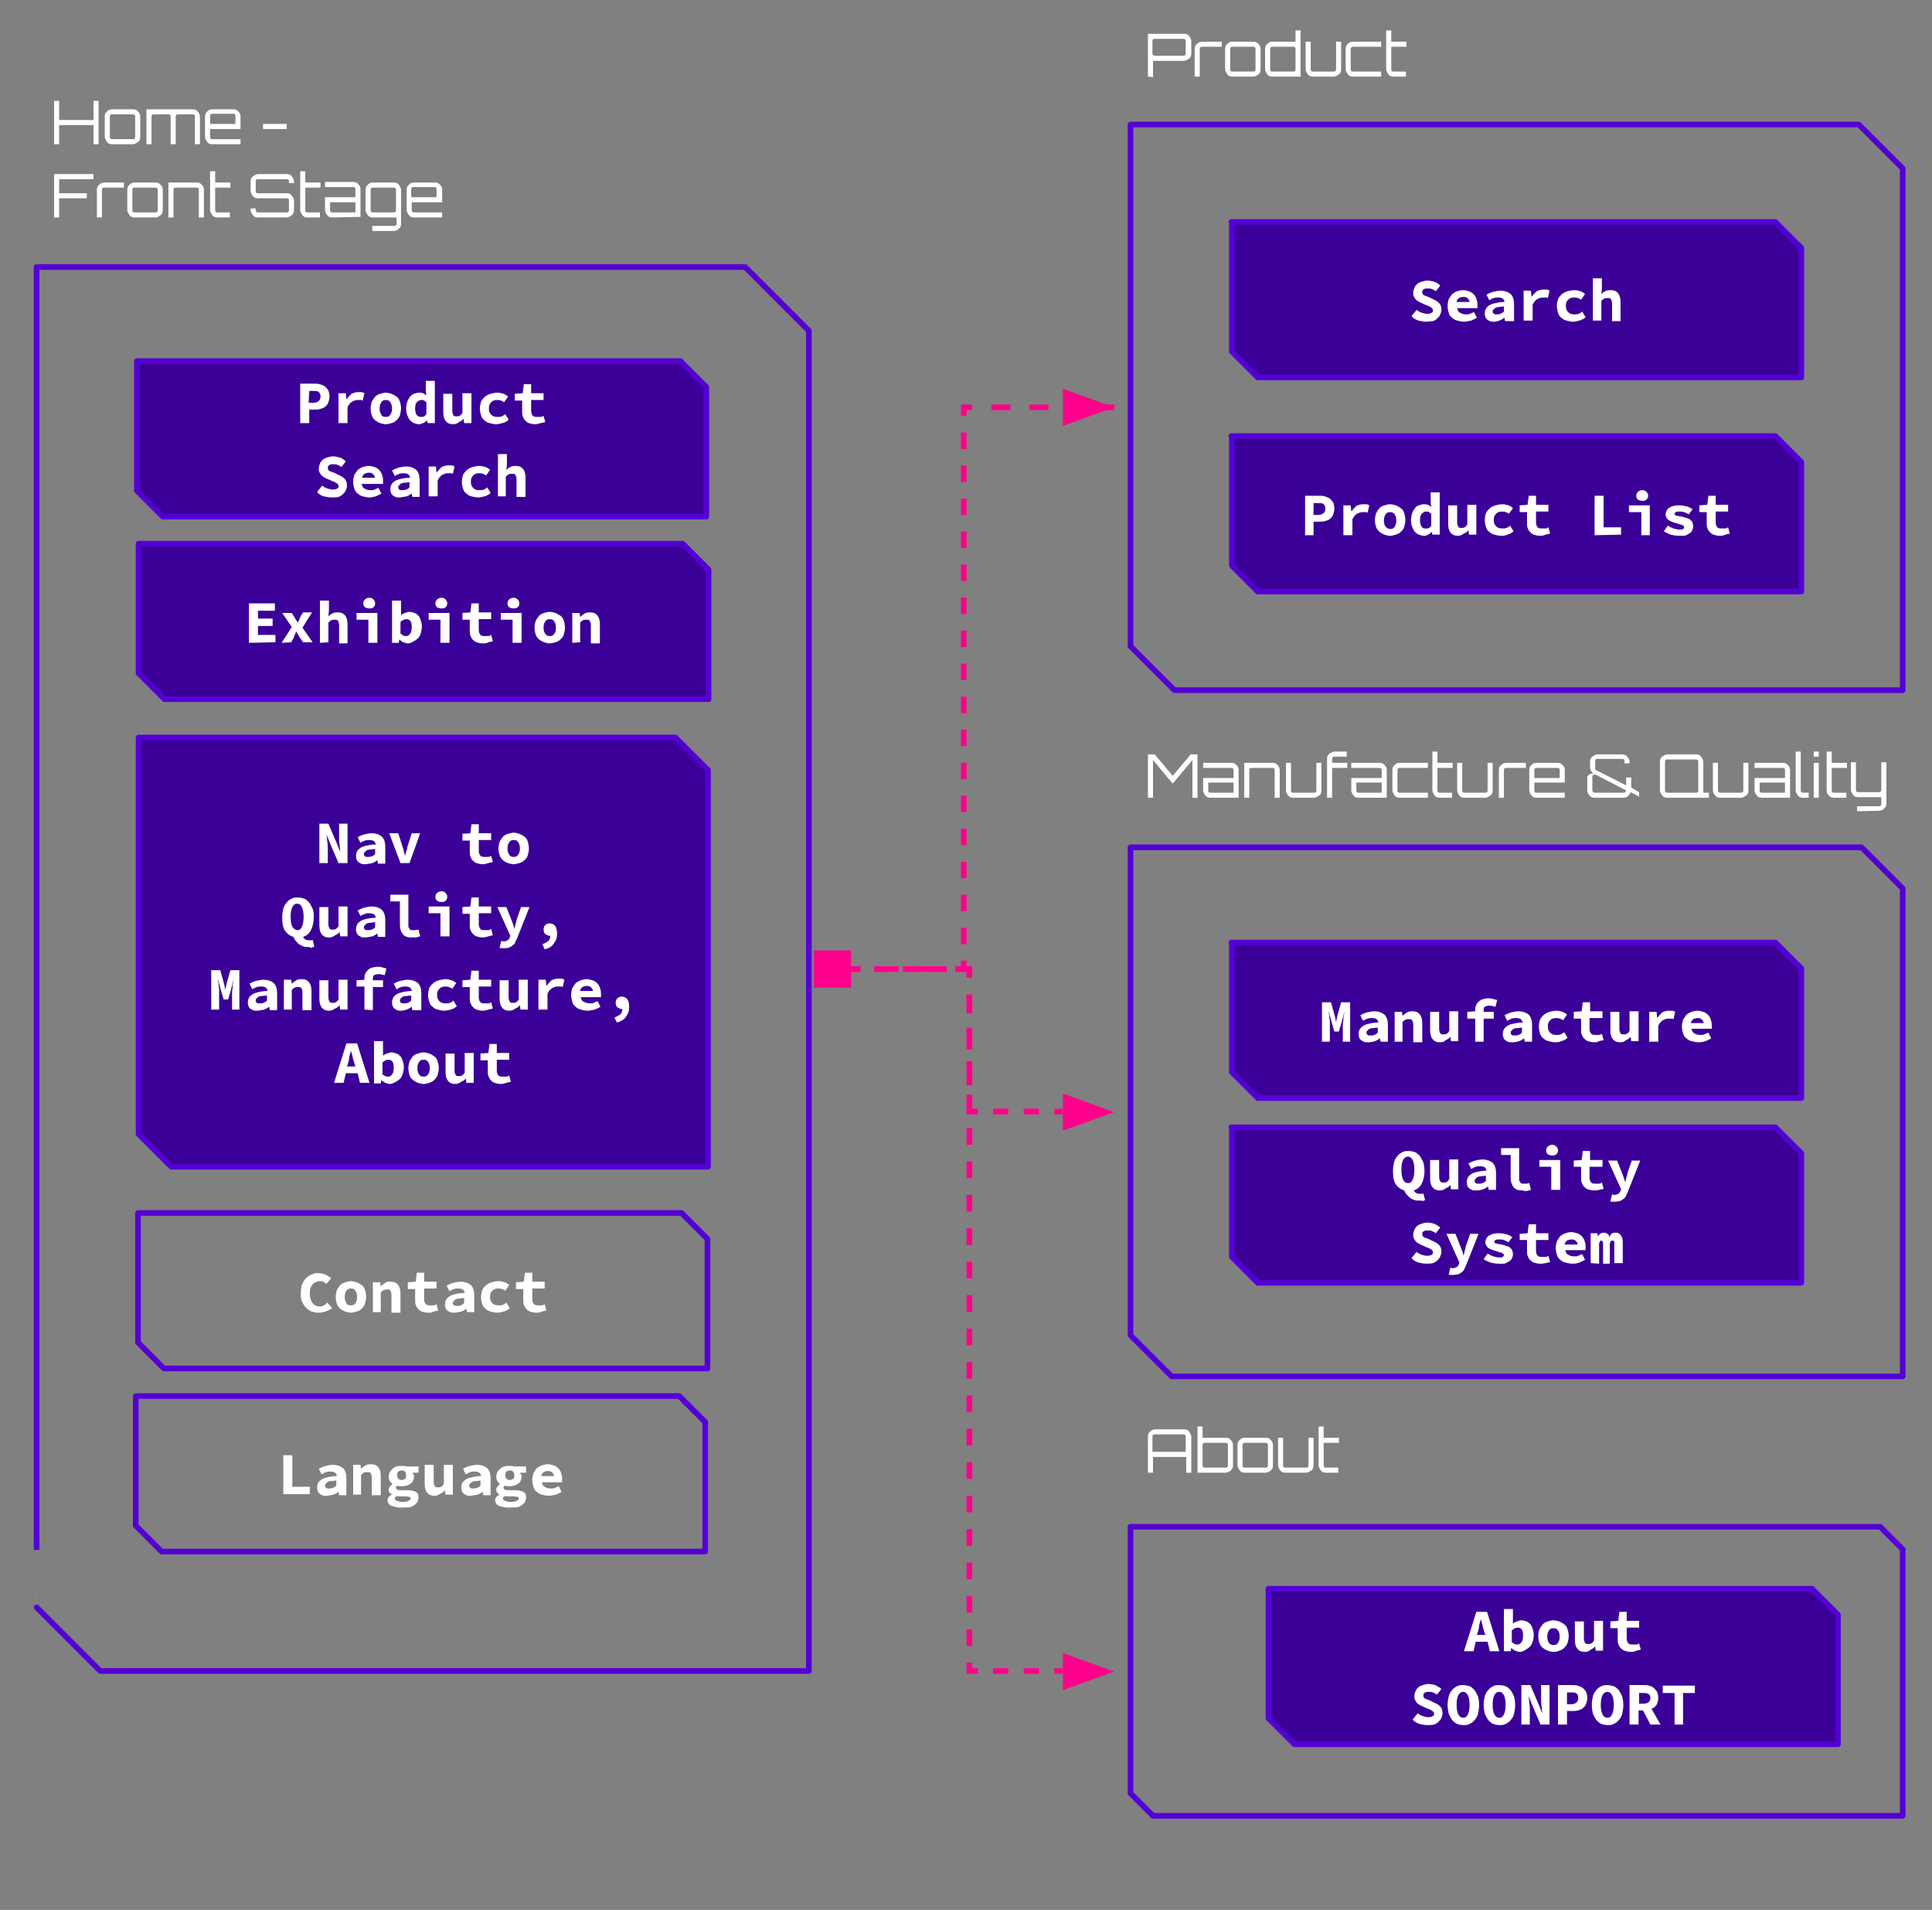 <?xml version="1.0" encoding="utf-8"?>
<!-- Generator: Adobe Illustrator 23.0.1, SVG Export Plug-In . SVG Version: 6.00 Build 0)  -->
<svg version="1.1" id="Layer_1" xmlns="http://www.w3.org/2000/svg" xmlns:xlink="http://www.w3.org/1999/xlink" x="0px" y="0px"
	 viewBox="0 0 343 339" style="enable-background:new 0 0 343 339;" xml:space="preserve">
<rect x="0" y="0" width="343" height="339" fill="#808080" stroke="none"/>
<style type="text/css">
	.st0{fill:none;stroke:#5400D5;stroke-linejoin:round;stroke-miterlimit:10;}
	.st1{fill-rule:evenodd;clip-rule:evenodd;fill-opacity:0;}
	.st2{fill:#FFFFFF;}
	.st3{fill-rule:evenodd;clip-rule:evenodd;fill:#3B0097;}
	.st4{fill:none;stroke:#FF008A;stroke-miterlimit:10;}
	.st5{fill:none;stroke:#FF008A;stroke-miterlimit:10;stroke-dasharray:2.571,2.571;}
	.st6{fill:none;stroke:#FF008A;stroke-miterlimit:10;stroke-dasharray:3.186,3.186;}
	.st7{fill:none;stroke:#FF008A;stroke-miterlimit:10;stroke-dasharray:2.72,2.72;}
	.st8{fill-rule:evenodd;clip-rule:evenodd;fill:#FF008A;}
	.st9{fill:none;stroke:#FF008A;stroke-miterlimit:10;stroke-dasharray:2.966,2.966;}
	.st10{fill:none;stroke:#FF008A;stroke-miterlimit:10;stroke-dasharray:3.379,3.379;}
	.st11{fill:none;stroke:#FF008A;stroke-miterlimit:10;stroke-dasharray:2.93,2.93;}
	.st12{fill:#FF008A;}
</style>
<path class="st0" d="M6.5,47.4h125.8l11.3,11.3v237.9l0,0H17.8L6.5,285.3C6.5,285.4,6.5,47.4,6.5,47.4z"/>
<path class="st1" d="M0,17.3h125.5v22.1H0V17.3z"/>
<path class="st2" d="M9.6,25.6v-7.7h0.9v3.4h6.1v-3.4h0.9v7.7h-0.9v-3.4h-6.1v3.4C10.5,25.6,9.6,25.6,9.6,25.6z M19.9,25.6
	c-0.4,0-0.7-0.1-0.9-0.4s-0.4-0.6-0.4-0.9v-3.6c0-0.4,0.1-0.7,0.4-0.9c0.2-0.3,0.6-0.4,0.9-0.4h3.7c0.4,0,0.7,0.1,0.9,0.4
	c0.3,0.2,0.4,0.6,0.4,0.9v3.6c0,0.4-0.1,0.7-0.4,0.9c-0.2,0.2-0.6,0.4-0.9,0.4H19.9z M19.9,24.7h3.7c0.1,0,0.2,0,0.3-0.1
	c0.1-0.1,0.1-0.2,0.1-0.3v-3.6c0-0.1,0-0.2-0.1-0.3s-0.2-0.1-0.3-0.1h-3.7c-0.1,0-0.2,0-0.3,0.1c-0.1,0.1-0.1,0.2-0.1,0.3v3.6
	c0,0.1,0,0.2,0.1,0.3C19.7,24.7,19.8,24.7,19.9,24.7z M26,25.6v-6.2h8.2c0.4,0,0.7,0.1,0.9,0.4c0.2,0.2,0.4,0.6,0.4,0.9v4.9h-0.9
	v-4.9c0-0.1,0-0.2-0.1-0.3s-0.2-0.1-0.3-0.1h-2.6c-0.1,0-0.2,0-0.3,0.1c-0.1,0.1-0.1,0.2-0.1,0.3v4.9h-0.9v-4.9c0-0.1,0-0.2-0.1-0.3
	s-0.2-0.1-0.3-0.1h-2.6c-0.1,0-0.2,0-0.3,0.1c-0.1,0.1-0.1,0.2-0.1,0.3v4.9H26L26,25.6z M37.7,25.6c-0.4,0-0.7-0.1-0.9-0.4
	s-0.4-0.6-0.4-0.9v-3.6c0-0.4,0.1-0.7,0.4-0.9c0.2-0.3,0.6-0.4,0.9-0.4h3.7c0.4,0,0.7,0.1,0.9,0.4c0.3,0.2,0.4,0.6,0.4,0.9v2.2h-5.4
	v1.4c0,0.1,0,0.2,0.1,0.3s0.2,0.1,0.3,0.1h5v0.9H37.7z M37.3,22h4.5v-1.4c0-0.1,0-0.2-0.1-0.3s-0.2-0.1-0.3-0.1h-3.7
	c-0.1,0-0.2,0-0.3,0.1s-0.1,0.2-0.1,0.3C37.3,20.6,37.3,22,37.3,22z M46.7,22.9V22h4.2v0.9H46.7z"/>
<path class="st2" d="M9.6,38.6v-7.7h7v0.9h-6.1v2.5h4.9v0.9h-4.9v3.4H9.6L9.6,38.6z M17.2,38.6v-4.9c0-0.4,0.1-0.7,0.4-0.9
	c0.3-0.3,0.6-0.4,0.9-0.4H22v0.9h-3.5c-0.1,0-0.2,0-0.3,0.1c-0.1,0.1-0.1,0.2-0.1,0.3v4.9L17.2,38.6L17.2,38.6z M23.9,38.6
	c-0.4,0-0.7-0.1-0.9-0.4s-0.4-0.6-0.4-0.9v-3.6c0-0.4,0.1-0.7,0.4-0.9c0.2-0.3,0.6-0.4,0.9-0.4h3.7c0.4,0,0.7,0.1,0.9,0.4
	c0.3,0.2,0.4,0.6,0.4,0.9v3.6c0,0.4-0.1,0.7-0.4,0.9c-0.2,0.2-0.6,0.4-0.9,0.4H23.9z M23.9,37.7h3.7c0.1,0,0.2,0,0.3-0.1
	c0.1-0.1,0.1-0.2,0.1-0.3v-3.6c0-0.1,0-0.2-0.1-0.3s-0.2-0.1-0.3-0.1h-3.7c-0.1,0-0.2,0-0.3,0.1c-0.1,0.1-0.1,0.2-0.1,0.3v3.6
	c0,0.1,0,0.2,0.1,0.3S23.8,37.7,23.9,37.7z M29.9,38.6v-6.2h5c0.4,0,0.7,0.1,0.9,0.4c0.3,0.2,0.4,0.6,0.4,0.9v4.9h-0.9v-4.9
	c0-0.1,0-0.2-0.1-0.3s-0.2-0.1-0.3-0.1h-3.7c-0.1,0-0.2,0-0.3,0.1c-0.1,0.1-0.1,0.2-0.1,0.3v4.9L29.9,38.6L29.9,38.6z M38.6,38.6
	c-0.4,0-0.7-0.1-0.9-0.4s-0.4-0.6-0.4-0.9v-6.9h0.9v2h2.7v0.9h-2.7v4c0,0.1,0,0.2,0.1,0.3s0.2,0.1,0.3,0.1h2.2v0.9L38.6,38.6
	L38.6,38.6z M45.8,38.6c-0.4,0-0.7-0.1-0.9-0.4s-0.4-0.6-0.4-0.9V37h0.9v0.3c0,0.1,0,0.2,0.1,0.3s0.2,0.1,0.3,0.1h5.1
	c0.1,0,0.2,0,0.3-0.1s0.1-0.2,0.1-0.3v-1.7c0-0.1,0-0.2-0.1-0.3s-0.2-0.1-0.3-0.1h-5.1c-0.4,0-0.7-0.1-0.9-0.4s-0.4-0.5-0.4-0.9
	v-1.7c0-0.4,0.1-0.7,0.4-0.9s0.6-0.4,0.9-0.4h5.1c0.4,0,0.7,0.1,0.9,0.4s0.4,0.6,0.4,0.9v0.3h-0.9v-0.3c0-0.1,0-0.2-0.1-0.3
	s-0.2-0.1-0.3-0.1h-5.1c-0.1,0-0.2,0-0.3,0.1s-0.1,0.2-0.1,0.3v1.7c0,0.1,0,0.2,0.1,0.3s0.2,0.1,0.3,0.1h5.1c0.4,0,0.7,0.1,0.9,0.4
	s0.4,0.5,0.4,0.9v1.7c0,0.4-0.1,0.7-0.4,0.9s-0.6,0.4-0.9,0.4L45.8,38.6L45.8,38.6z M54.6,38.6c-0.4,0-0.7-0.1-0.9-0.4
	s-0.4-0.6-0.4-0.9v-6.9h0.9v2h2.7v0.9h-2.7v4c0,0.1,0,0.2,0.1,0.3s0.2,0.1,0.3,0.1h2.2v0.9L54.6,38.6L54.6,38.6z M59,38.6
	c-0.4,0-0.7-0.1-0.9-0.4c-0.2-0.2-0.4-0.6-0.4-0.9V35h5.4v-1.4c0-0.1,0-0.2-0.1-0.3s-0.2-0.1-0.3-0.1h-5v-0.9h5
	c0.4,0,0.7,0.1,0.9,0.4c0.3,0.2,0.4,0.6,0.4,0.9v4.9L59,38.6L59,38.6z M59,37.7h4.1v-1.8h-4.5v1.4c0,0.1,0,0.2,0.1,0.3
	C58.7,37.7,58.8,37.7,59,37.7z M66.1,41v-0.9H70c0.1,0,0.2,0,0.3-0.1s0.1-0.2,0.1-0.3v-1.1h-4.2c-0.4,0-0.7-0.1-0.9-0.4
	c-0.2-0.3-0.4-0.6-0.4-0.9v-3.6c0-0.4,0.1-0.7,0.4-0.9c0.2-0.3,0.6-0.4,0.9-0.4h3.7c0.4,0,0.7,0.1,0.9,0.4c0.2,0.2,0.4,0.6,0.4,0.9
	v6c0,0.4-0.1,0.7-0.4,0.9c-0.2,0.2-0.5,0.4-0.9,0.4L66.1,41L66.1,41z M66.2,37.7h3.7c0.1,0,0.2,0,0.3-0.1s0.1-0.2,0.1-0.3v-3.6
	c0-0.1,0-0.2-0.1-0.3s-0.2-0.1-0.3-0.1h-3.7c-0.1,0-0.2,0-0.3,0.1c-0.1,0.1-0.1,0.2-0.1,0.3v3.6c0,0.1,0,0.2,0.1,0.3
	C66,37.7,66.1,37.7,66.2,37.7z M73.5,38.6c-0.4,0-0.7-0.1-0.9-0.4c-0.2-0.3-0.4-0.6-0.4-0.9v-3.6c0-0.4,0.1-0.7,0.4-0.9
	c0.2-0.3,0.6-0.4,0.9-0.4h3.7c0.4,0,0.7,0.1,0.9,0.4c0.3,0.2,0.4,0.6,0.4,0.9v2.2h-5.4v1.4c0,0.1,0,0.2,0.1,0.3s0.2,0.1,0.3,0.1h5
	v0.9H73.5z M73,35h4.5v-1.4c0-0.1,0-0.2-0.1-0.3s-0.2-0.1-0.3-0.1h-3.7c-0.1,0-0.2,0-0.3,0.1S73,33.5,73,33.6V35z"/>
<path class="st3" d="M24.6,96.5h96.6l4.6,4.6v23l0,0H29.2l-4.6-4.6V96.5z"/>
<path class="st0" d="M24.6,96.5h96.6l4.6,4.6v23l0,0H29.2l-4.6-4.6V96.5z"/>
<path class="st2" d="M44.2,114.1v-7h4.6v1.3h-3v1.4h2.6v1.3h-2.6v1.6h3.1v1.3L44.2,114.1C44.2,114,44.2,114.1,44.2,114.1z M50,114.1
	l1.8-2.8l-1.7-2.5h1.7l0.5,0.8c0.1,0.2,0.2,0.3,0.3,0.5c0.1,0.1,0.2,0.3,0.3,0.4l0,0c0.1-0.1,0.1-0.3,0.2-0.5s0.2-0.3,0.2-0.5
	l0.5-0.8h1.6l-1.7,2.7l1.8,2.6h-1.7l-0.6-0.9c-0.1-0.1-0.2-0.3-0.3-0.5s-0.2-0.3-0.3-0.5l0,0c-0.1,0.2-0.2,0.3-0.2,0.5
	c-0.1,0.1-0.2,0.3-0.2,0.5l-0.5,0.9L50,114.1L50,114.1z M56.8,114.1v-7.5h1.6v1.8l-0.1,1l0,0c0.2-0.2,0.4-0.4,0.7-0.5
	c0.3-0.2,0.6-0.2,1-0.2c0.6,0,1,0.2,1.3,0.6s0.4,0.9,0.4,1.6v3.3h-1.5V111c0-0.4-0.1-0.6-0.2-0.8c-0.1-0.2-0.3-0.2-0.6-0.2
	c-0.2,0-0.4,0-0.6,0.1s-0.3,0.2-0.5,0.4v3.5L56.8,114.1C56.8,114,56.8,114.1,56.8,114.1z M65.4,114.1V110h-2.1v-1.2H67v5.3
	L65.4,114.1L65.4,114.1z M65.6,108c-0.3,0-0.6-0.1-0.8-0.2c-0.2-0.2-0.3-0.4-0.3-0.7s0.1-0.5,0.3-0.7c0.2-0.2,0.5-0.3,0.8-0.3
	s0.5,0.1,0.7,0.3s0.3,0.4,0.3,0.7s-0.1,0.5-0.3,0.7C66.2,107.9,65.9,108,65.6,108z M72.4,114.2c-0.2,0-0.5-0.1-0.8-0.2
	c-0.2-0.1-0.5-0.3-0.7-0.5l0,0l-0.1,0.6h-1.2v-7.5h1.6v1.8v0.8l0,0c0.2-0.2,0.4-0.3,0.7-0.4c0.3-0.1,0.5-0.2,0.8-0.2
	s0.6,0.1,0.9,0.2s0.5,0.3,0.7,0.5s0.3,0.5,0.4,0.8s0.2,0.7,0.2,1.1s-0.1,0.9-0.2,1.2c-0.1,0.4-0.3,0.7-0.5,0.9
	c-0.2,0.2-0.5,0.4-0.7,0.5C73,114.1,72.7,114.2,72.4,114.2z M72.1,112.9c0.3,0,0.5-0.1,0.7-0.4c0.2-0.2,0.3-0.6,0.3-1.2
	c0-1-0.3-1.4-1-1.4c-0.3,0-0.7,0.2-1,0.5v2.1c0.2,0.1,0.3,0.2,0.5,0.3S71.9,112.9,72.1,112.9z M78.2,114.1V110h-2.1v-1.2h3.7v5.3
	L78.2,114.1L78.2,114.1z M78.4,108c-0.3,0-0.6-0.1-0.8-0.2c-0.2-0.2-0.3-0.4-0.3-0.7s0.1-0.5,0.3-0.7s0.5-0.3,0.8-0.3
	s0.5,0.1,0.7,0.3s0.3,0.4,0.3,0.7s-0.1,0.5-0.3,0.7C79,107.9,78.7,108,78.4,108z M85.7,114.2c-0.4,0-0.8-0.1-1.1-0.2
	s-0.5-0.3-0.7-0.5s-0.3-0.5-0.4-0.7c-0.1-0.3-0.1-0.6-0.1-0.9V110h-1.3v-1.2l1.4-0.1l0.2-1.6H85v1.6h2.2v1.2H85v1.9
	c0,0.4,0.1,0.7,0.3,0.9c0.2,0.2,0.5,0.2,0.9,0.2c0.2,0,0.4,0,0.5,0c0.2,0,0.3-0.1,0.5-0.2l0.3,1.1c-0.2,0.1-0.5,0.1-0.8,0.2
	C86.4,114.2,86.1,114.2,85.7,114.2z M91,114.1V110h-2.1v-1.2h3.7v5.3L91,114.1L91,114.1z M91.2,108c-0.3,0-0.6-0.1-0.8-0.2
	c-0.2-0.2-0.3-0.4-0.3-0.7s0.1-0.5,0.3-0.7s0.5-0.3,0.8-0.3s0.5,0.1,0.7,0.3s0.3,0.4,0.3,0.7s-0.1,0.5-0.3,0.7
	C91.7,107.9,91.5,108,91.2,108z M97.6,114.2c-0.4,0-0.7-0.1-1-0.2s-0.6-0.3-0.9-0.5c-0.2-0.2-0.5-0.5-0.6-0.9
	c-0.1-0.3-0.2-0.7-0.2-1.2s0.1-0.8,0.2-1.2c0.2-0.4,0.4-0.6,0.6-0.9c0.2-0.2,0.5-0.4,0.9-0.5c0.3-0.1,0.7-0.2,1-0.2s0.7,0.1,1,0.2
	s0.6,0.3,0.9,0.5s0.5,0.5,0.6,0.9c0.1,0.3,0.2,0.7,0.2,1.2s-0.1,0.8-0.2,1.2s-0.3,0.6-0.6,0.9c-0.2,0.2-0.5,0.4-0.9,0.5
	S97.9,114.2,97.6,114.2z M97.6,112.9c0.4,0,0.6-0.1,0.8-0.4s0.3-0.6,0.3-1.1s-0.1-0.8-0.3-1.1c-0.2-0.3-0.4-0.4-0.8-0.4
	s-0.6,0.1-0.8,0.4s-0.3,0.6-0.3,1.1s0.1,0.8,0.3,1.1C97,112.8,97.2,112.9,97.6,112.9z M101.6,114.1v-5.3h1.3l0.1,0.7l0,0
	c0.2-0.2,0.5-0.4,0.8-0.6s0.7-0.2,1-0.2c0.6,0,1,0.2,1.3,0.6s0.4,0.9,0.4,1.6v3.3h-1.6V111c0-0.4-0.1-0.6-0.2-0.8
	c-0.1-0.2-0.3-0.2-0.6-0.2c-0.2,0-0.4,0-0.6,0.1s-0.3,0.2-0.5,0.4v3.5L101.6,114.1L101.6,114.1L101.6,114.1z"/>
<path class="st0" d="M200.7,22.1H330l7.8,7.8v92.6l0,0H208.5l-7.8-7.8V22.1z"/>
<path class="st1" d="M194.2-2.4h78.6v24.5h-78.6L194.2-2.4L194.2-2.4z"/>
<path class="st2" d="M203.8,13.6V6h6.4c0.4,0,0.7,0.1,0.9,0.4s0.4,0.5,0.4,0.9v2.2c0,0.4-0.1,0.7-0.4,0.9s-0.6,0.4-0.9,0.4h-5.5v2.9
	L203.8,13.6L203.8,13.6z M205,9.9h5.1c0.1,0,0.2,0,0.3-0.1s0.1-0.2,0.1-0.3V7.3c0-0.1,0-0.2-0.1-0.3s-0.2-0.1-0.3-0.1H205
	c-0.1,0-0.2,0-0.3,0.1s-0.1,0.2-0.1,0.3v2.2c0,0.1,0,0.2,0.1,0.3C204.8,9.8,204.9,9.9,205,9.9z M212.1,13.6V8.7
	c0-0.4,0.1-0.7,0.4-0.9c0.3-0.3,0.6-0.4,0.9-0.4h3.5v0.9h-3.5c-0.1,0-0.2,0-0.3,0.1C213,8.5,213,8.6,213,8.7v4.9H212.1L212.1,13.6z
	 M218.8,13.6c-0.4,0-0.7-0.1-0.9-0.4s-0.4-0.6-0.4-0.9V8.7c0-0.4,0.1-0.7,0.4-0.9c0.2-0.3,0.6-0.4,0.9-0.4h3.7
	c0.4,0,0.7,0.1,0.9,0.4c0.3,0.2,0.4,0.6,0.4,0.9v3.6c0,0.4-0.1,0.7-0.4,0.9c-0.2,0.2-0.6,0.4-0.9,0.4
	C222.5,13.6,218.8,13.6,218.8,13.6z M218.8,12.7h3.7c0.1,0,0.2,0,0.3-0.1s0.1-0.2,0.1-0.3V8.7c0-0.1,0-0.2-0.1-0.3s-0.2-0.1-0.3-0.1
	h-3.7c-0.1,0-0.2,0-0.3,0.1s-0.1,0.2-0.1,0.3v3.6c0,0.1,0,0.2,0.1,0.3S218.7,12.7,218.8,12.7z M225.9,13.6c-0.4,0-0.7-0.1-0.9-0.4
	s-0.4-0.6-0.4-0.9V8.7c0-0.4,0.1-0.7,0.4-0.9c0.2-0.3,0.6-0.4,0.9-0.4h4.1v-2h0.9v8.2L225.9,13.6L225.9,13.6z M225.9,12.7h3.7
	c0.1,0,0.2,0,0.3-0.1s0.1-0.2,0.1-0.3V8.7c0-0.1,0-0.2-0.1-0.3s-0.2-0.1-0.3-0.1h-3.7c-0.1,0-0.2,0-0.3,0.1s-0.1,0.2-0.1,0.3v3.6
	c0,0.1,0,0.2,0.1,0.3S225.8,12.7,225.9,12.7z M233.1,13.6c-0.4,0-0.7-0.1-0.9-0.4c-0.2-0.2-0.4-0.6-0.4-0.9V7.4h0.9v4.9
	c0,0.1,0,0.2,0.1,0.3s0.2,0.1,0.3,0.1h3.7c0.1,0,0.2,0,0.3-0.1s0.1-0.2,0.1-0.3V7.4h0.9v4.9c0,0.4-0.1,0.7-0.4,0.9s-0.6,0.4-0.9,0.4
	C236.8,13.6,233.1,13.6,233.1,13.6z M240.2,13.6c-0.4,0-0.7-0.1-0.9-0.4s-0.4-0.6-0.4-0.9V8.7c0-0.4,0.1-0.7,0.4-0.9
	c0.2-0.3,0.6-0.4,0.9-0.4h5v0.9h-5c-0.1,0-0.2,0-0.3,0.1s-0.1,0.2-0.1,0.3v3.6c0,0.1,0,0.2,0.1,0.3s0.2,0.1,0.3,0.1h5v0.9
	L240.2,13.6L240.2,13.6z M247.4,13.6c-0.4,0-0.7-0.1-0.9-0.4s-0.4-0.6-0.4-0.9V5.4h0.9v2h2.7v0.9H247v4c0,0.1,0,0.2,0.1,0.3
	s0.2,0.1,0.3,0.1h2.2v0.9H247.4L247.4,13.6z"/>
<path class="st0" d="M24.5,215.3H121l4.6,4.6v23l0,0H29.1l-4.6-4.6V215.3z"/>
<path class="st2" d="M56.5,233c-0.4,0-0.8-0.1-1.2-0.2c-0.4-0.2-0.7-0.4-1-0.7s-0.5-0.7-0.7-1.1s-0.2-1-0.2-1.5
	c0-0.6,0.1-1.1,0.2-1.5c0.2-0.4,0.4-0.8,0.7-1.1s0.7-0.6,1.1-0.7c0.4-0.2,0.8-0.3,1.3-0.2c0.4,0,0.8,0.1,1.2,0.3s0.7,0.4,0.9,0.6
	l-0.9,1c-0.2-0.2-0.3-0.3-0.5-0.4s-0.4-0.1-0.7-0.1c-0.2,0-0.5,0.1-0.7,0.2s-0.4,0.2-0.5,0.4c-0.2,0.2-0.3,0.4-0.4,0.7
	c-0.1,0.3-0.1,0.6-0.1,0.9c0,0.7,0.2,1.3,0.5,1.7s0.8,0.6,1.3,0.6c0.3,0,0.5-0.1,0.7-0.2s0.4-0.3,0.6-0.5l0.9,1
	C58.2,232.7,57.4,233,56.5,233z M62.3,233c-0.4,0-0.7-0.1-1-0.2s-0.6-0.3-0.9-0.5c-0.2-0.2-0.5-0.5-0.6-0.9
	c-0.1-0.3-0.2-0.7-0.2-1.2c0-0.4,0.1-0.8,0.2-1.2c0.2-0.4,0.4-0.6,0.6-0.9c0.2-0.2,0.5-0.4,0.9-0.5c0.3-0.1,0.7-0.2,1-0.2
	s0.7,0.1,1,0.2s0.6,0.3,0.9,0.5c0.3,0.2,0.5,0.5,0.6,0.9c0.1,0.3,0.2,0.7,0.2,1.2c0,0.4-0.1,0.8-0.2,1.2c-0.1,0.3-0.3,0.6-0.6,0.9
	c-0.2,0.2-0.5,0.4-0.9,0.5S62.6,233,62.3,233z M62.3,231.7c0.4,0,0.6-0.1,0.8-0.4c0.2-0.3,0.3-0.6,0.3-1.1s-0.1-0.8-0.3-1.1
	s-0.4-0.4-0.8-0.4s-0.6,0.1-0.8,0.4c-0.2,0.3-0.3,0.6-0.3,1.1s0.1,0.8,0.3,1.1C61.6,231.6,61.9,231.7,62.3,231.7z M66.2,232.9v-5.3
	h1.3l0.1,0.7l0,0c0.2-0.2,0.5-0.4,0.8-0.6s0.7-0.3,1-0.2c0.6,0,1,0.2,1.3,0.6s0.4,0.9,0.4,1.6v3.3h-1.6v-3.1c0-0.4-0.1-0.6-0.2-0.8
	s-0.3-0.3-0.6-0.2c-0.2,0-0.4,0-0.6,0.1s-0.3,0.2-0.5,0.4v3.5H66.2z M76,233c-0.4,0-0.8-0.1-1.1-0.2c-0.3-0.1-0.5-0.3-0.7-0.5
	s-0.3-0.5-0.4-0.7c-0.1-0.3-0.1-0.6-0.1-0.9v-1.9h-1.3v-1.2l1.4-0.1l0.2-1.6h1.3v1.6h2.2v1.2h-2.2v1.9c0,0.4,0.1,0.7,0.3,0.9
	c0.2,0.2,0.5,0.2,0.9,0.2c0.2,0,0.4,0,0.5,0c0.2,0,0.3-0.1,0.5-0.2l0.3,1.1c-0.2,0.1-0.5,0.1-0.8,0.2C76.7,233,76.4,233,76,233z
	 M80.6,233c-0.3,0-0.5,0-0.7-0.1s-0.4-0.2-0.5-0.3s-0.3-0.3-0.3-0.5c-0.1-0.2-0.1-0.4-0.1-0.6c0-0.3,0.1-0.6,0.2-0.8
	s0.3-0.4,0.6-0.6s0.6-0.3,1.1-0.4c0.4-0.1,1-0.2,1.6-0.2c0-0.2-0.1-0.4-0.3-0.6c-0.2-0.1-0.4-0.2-0.8-0.2c-0.2,0-0.5,0-0.8,0.1
	s-0.5,0.2-0.8,0.4l-0.5-1c0.4-0.2,0.8-0.4,1.2-0.5c0.4-0.1,0.9-0.2,1.3-0.2c0.7,0,1.3,0.2,1.8,0.6c0.4,0.4,0.6,1,0.6,1.8v3h-1.3
	l-0.1-0.6l0,0c-0.3,0.2-0.6,0.4-0.9,0.5C81.3,232.9,81,233,80.6,233z M81.1,231.8c0.2,0,0.4,0,0.7-0.1c0.2-0.1,0.4-0.2,0.6-0.4v-0.9
	c-0.4,0-0.7,0.1-1,0.1c-0.2,0-0.5,0.1-0.6,0.2c-0.1,0.1-0.2,0.2-0.3,0.3c-0.1,0.1-0.1,0.2-0.1,0.3c0,0.2,0.1,0.3,0.2,0.4
	C80.7,231.7,80.9,231.8,81.1,231.8z M88.3,233c-0.4,0-0.8-0.1-1.2-0.2s-0.7-0.3-0.9-0.5c-0.3-0.2-0.5-0.5-0.6-0.9
	c-0.1-0.3-0.2-0.7-0.2-1.2c0-0.4,0.1-0.8,0.2-1.2c0.2-0.4,0.4-0.6,0.7-0.9c0.3-0.2,0.6-0.4,1-0.5s0.8-0.2,1.2-0.2s0.8,0.1,1.1,0.2
	s0.6,0.3,0.8,0.5l-0.7,1c-0.4-0.3-0.8-0.4-1.2-0.4c-0.5,0-0.8,0.1-1.1,0.4s-0.4,0.6-0.4,1.1s0.1,0.8,0.4,1.1s0.6,0.4,1.1,0.4
	c0.3,0,0.5,0,0.8-0.1c0.2-0.1,0.4-0.2,0.6-0.4l0.6,1c-0.3,0.3-0.7,0.5-1.1,0.6C89,232.9,88.7,233,88.3,233z M95.2,233
	c-0.4,0-0.8-0.1-1.1-0.2s-0.5-0.3-0.7-0.5s-0.3-0.5-0.4-0.7c-0.1-0.3-0.1-0.6-0.1-0.9v-1.9h-1.3v-1.2l1.4-0.1l0.2-1.6h1.3v1.6h2.2
	v1.2h-2.2v1.9c0,0.4,0.1,0.7,0.3,0.9c0.2,0.2,0.5,0.2,0.9,0.2c0.2,0,0.4,0,0.5,0c0.2,0,0.3-0.1,0.5-0.2l0.3,1.1
	c-0.2,0.1-0.5,0.1-0.8,0.2C95.8,233,95.5,233,95.2,233z"/>
<path class="st3" d="M218.6,39.4h96.6l4.6,4.6v23l0,0h-96.5l-4.6-4.6v-23H218.6z"/>
<path class="st0" d="M218.6,39.4h96.6l4.6,4.6v23l0,0h-96.5l-4.6-4.6v-23H218.6z"/>
<path class="st2" d="M253.2,57.1c-0.5,0-0.9-0.1-1.4-0.2c-0.5-0.2-0.9-0.4-1.2-0.8l0.9-1.1c0.3,0.2,0.5,0.4,0.9,0.5
	c0.3,0.1,0.6,0.2,1,0.2s0.6-0.1,0.8-0.2c0.2-0.1,0.2-0.3,0.2-0.4c0-0.1,0-0.2-0.1-0.3s-0.1-0.2-0.2-0.2c-0.1-0.1-0.2-0.1-0.3-0.2
	c-0.1-0.1-0.3-0.1-0.5-0.2l-0.9-0.4c-0.2-0.1-0.4-0.2-0.6-0.3s-0.3-0.2-0.5-0.4c-0.1-0.2-0.2-0.3-0.3-0.5s-0.1-0.4-0.1-0.7
	s0.1-0.5,0.2-0.8s0.3-0.5,0.5-0.7s0.5-0.3,0.8-0.4c0.3-0.1,0.7-0.2,1-0.2c0.4,0,0.8,0.1,1.2,0.2s0.8,0.4,1.1,0.7l-0.8,1
	c-0.2-0.2-0.5-0.3-0.7-0.4s-0.5-0.1-0.9-0.1c-0.3,0-0.5,0.1-0.6,0.2c-0.2,0.1-0.2,0.3-0.2,0.5s0.1,0.4,0.3,0.5s0.5,0.2,0.8,0.3
	l0.8,0.4c0.5,0.2,0.8,0.4,1.1,0.7s0.4,0.7,0.4,1.2c0,0.3-0.1,0.6-0.2,0.8c-0.1,0.3-0.3,0.5-0.5,0.7s-0.5,0.4-0.8,0.5
	C254,57,253.6,57.1,253.2,57.1z M259.9,57.1c-0.4,0-0.8-0.1-1.2-0.2c-0.4-0.1-0.7-0.3-0.9-0.5c-0.3-0.2-0.5-0.5-0.6-0.9
	c-0.1-0.3-0.2-0.7-0.2-1.2s0.1-0.8,0.2-1.2c0.2-0.3,0.4-0.6,0.6-0.9c0.3-0.2,0.6-0.4,0.9-0.5s0.7-0.2,1-0.2c0.4,0,0.8,0.1,1.1,0.2
	s0.6,0.3,0.8,0.5c0.2,0.2,0.4,0.5,0.5,0.8s0.2,0.6,0.2,1c0,0.1,0,0.3,0,0.4c0,0.1,0,0.2,0,0.3h-3.6c0.1,0.4,0.2,0.7,0.5,0.8
	c0.3,0.2,0.6,0.3,1.1,0.3c0.2,0,0.5,0,0.7-0.1s0.4-0.2,0.7-0.3l0.5,1c-0.3,0.2-0.6,0.3-1,0.5C260.7,57,260.3,57.1,259.9,57.1z
	 M259.8,52.7c-0.3,0-0.6,0.1-0.8,0.2c-0.2,0.2-0.4,0.4-0.4,0.7h2.3C260.8,53,260.4,52.7,259.8,52.7z M265.2,57.1
	c-0.3,0-0.5,0-0.7-0.1s-0.4-0.2-0.5-0.3s-0.3-0.3-0.3-0.5c-0.1-0.2-0.1-0.4-0.1-0.6c0-0.3,0.1-0.6,0.2-0.8s0.3-0.4,0.6-0.6
	s0.6-0.3,1.1-0.4c0.4-0.1,1-0.2,1.6-0.2c0-0.2-0.1-0.4-0.3-0.6c-0.2-0.1-0.4-0.2-0.8-0.2c-0.2,0-0.5,0-0.8,0.1s-0.5,0.2-0.8,0.4
	l-0.5-1c0.4-0.2,0.8-0.4,1.2-0.5c0.4-0.1,0.9-0.2,1.3-0.2c0.7,0,1.3,0.2,1.8,0.6c0.4,0.4,0.6,1,0.6,1.8v3h-1.6l-0.1-0.6l0,0
	c-0.3,0.2-0.6,0.4-0.9,0.5S265.6,57.1,265.2,57.1z M265.7,55.8c0.2,0,0.4,0,0.7-0.1c0.2-0.1,0.4-0.2,0.6-0.4v-0.9
	c-0.4,0-0.7,0.1-1,0.1c-0.2,0-0.5,0.1-0.6,0.2c-0.1,0.1-0.2,0.2-0.3,0.3c-0.1,0.1-0.1,0.2-0.1,0.3c0,0.2,0.1,0.3,0.2,0.4
	C265.3,55.8,265.5,55.8,265.7,55.8z M270.5,56.9v-5.3h1.3l0.1,1.1l0,0c0.3-0.4,0.6-0.7,0.9-1c0.4-0.2,0.8-0.3,1.2-0.3
	c0.2,0,0.4,0,0.6,0s0.3,0.1,0.5,0.2l-0.3,1.3c-0.2-0.1-0.3-0.1-0.4-0.1s-0.3,0-0.5,0c-0.3,0-0.6,0.1-1,0.3c-0.3,0.2-0.6,0.5-0.8,1
	v2.8H270.5z M279.3,57.1c-0.4,0-0.8-0.1-1.2-0.2c-0.4-0.1-0.7-0.3-0.9-0.5c-0.3-0.2-0.5-0.5-0.6-0.9s-0.2-0.7-0.2-1.2
	s0.1-0.8,0.2-1.2c0.2-0.4,0.4-0.6,0.7-0.9c0.3-0.2,0.6-0.4,1-0.5s0.8-0.2,1.2-0.2c0.4,0,0.8,0.1,1.1,0.2c0.3,0.1,0.6,0.3,0.8,0.5
	l-0.7,1c-0.4-0.3-0.8-0.4-1.2-0.4c-0.5,0-0.8,0.1-1.1,0.4c-0.3,0.3-0.4,0.6-0.4,1.1s0.1,0.8,0.4,1.1s0.6,0.4,1.1,0.4
	c0.3,0,0.5,0,0.8-0.1c0.2-0.1,0.4-0.2,0.6-0.4l0.6,1c-0.3,0.3-0.7,0.5-1.1,0.6C280,57,279.6,57.1,279.3,57.1z M282.8,56.9v-7.5h1.6
	v1.8l-0.1,1l0,0c0.2-0.2,0.4-0.4,0.7-0.5c0.3-0.2,0.6-0.2,1-0.2c0.6,0,1,0.2,1.3,0.6c0.3,0.4,0.4,0.9,0.4,1.6V57h-1.5v-3.1
	c0-0.4-0.1-0.6-0.2-0.8s-0.3-0.2-0.6-0.2c-0.2,0-0.4,0-0.6,0.1s-0.3,0.2-0.5,0.4v3.5H282.8L282.8,56.9z"/>
<path class="st3" d="M218.6,77.4h96.6l4.6,4.6v23l0,0h-96.5l-4.6-4.6v-23H218.6z"/>
<path class="st0" d="M218.6,77.4h96.6l4.6,4.6v23l0,0h-96.5l-4.6-4.6v-23H218.6z"/>
<path class="st2" d="M231.7,95v-7h2.5c0.4,0,0.7,0,1,0.1s0.6,0.2,0.9,0.4c0.2,0.2,0.4,0.4,0.6,0.7c0.1,0.3,0.2,0.6,0.2,1.1
	c0,0.4-0.1,0.7-0.2,1s-0.3,0.6-0.6,0.8c-0.2,0.2-0.5,0.3-0.9,0.4c-0.3,0.1-0.7,0.1-1,0.1h-1V95H231.7z M233.2,91.4h0.8
	c0.8,0,1.3-0.4,1.3-1.1c0-0.4-0.1-0.6-0.3-0.8c-0.2-0.2-0.5-0.2-0.9-0.2h-0.9L233.2,91.4L233.2,91.4z M238.5,95v-5.3h1.3l0.1,1.1
	l0,0c0.3-0.4,0.6-0.7,0.9-1c0.4-0.2,0.8-0.3,1.2-0.3c0.2,0,0.4,0,0.6,0c0.1,0,0.3,0.1,0.5,0.2l-0.3,1.3c-0.2-0.1-0.3-0.1-0.4-0.1
	s-0.3,0-0.5,0c-0.3,0-0.6,0.1-1,0.3c-0.3,0.2-0.6,0.5-0.8,1V95H238.5z M246.8,95.1c-0.4,0-0.7-0.1-1-0.2s-0.6-0.3-0.9-0.5
	c-0.2-0.2-0.5-0.5-0.6-0.9c-0.1-0.3-0.2-0.7-0.2-1.2s0.1-0.8,0.2-1.2c0.2-0.4,0.4-0.6,0.6-0.9c0.2-0.2,0.5-0.4,0.9-0.5
	c0.3-0.1,0.7-0.2,1-0.2s0.7,0.1,1,0.2s0.6,0.3,0.9,0.5s0.5,0.5,0.6,0.9c0.1,0.3,0.2,0.7,0.2,1.2s-0.1,0.8-0.2,1.2s-0.3,0.6-0.6,0.9
	c-0.2,0.2-0.5,0.4-0.9,0.5S247.2,95.1,246.8,95.1z M246.8,93.9c0.4,0,0.6-0.1,0.8-0.4s0.3-0.6,0.3-1.1s-0.1-0.8-0.3-1.1
	c-0.2-0.3-0.4-0.4-0.8-0.4s-0.6,0.1-0.8,0.4s-0.3,0.6-0.3,1.1s0.1,0.8,0.3,1.1C246.2,93.7,246.5,93.9,246.8,93.9z M252.8,95.1
	c-0.3,0-0.6-0.1-0.9-0.2c-0.3-0.1-0.5-0.3-0.7-0.5s-0.3-0.5-0.5-0.9c-0.1-0.3-0.2-0.7-0.2-1.2c0-0.4,0.1-0.8,0.2-1.2
	c0.1-0.3,0.3-0.6,0.5-0.9s0.4-0.4,0.7-0.5s0.6-0.2,0.8-0.2s0.5,0,0.8,0.1s0.4,0.2,0.6,0.4l0,0l-0.1-0.8v-1.8h1.6v7.5h-1.3l-0.1-0.5
	l0,0c-0.2,0.2-0.4,0.4-0.7,0.5C253.3,95.1,253,95.1,252.8,95.1z M253.2,93.8c0.2,0,0.3,0,0.5-0.1s0.3-0.2,0.4-0.4v-2.1
	c-0.1-0.1-0.3-0.2-0.4-0.3s-0.3-0.1-0.5-0.1c-0.3,0-0.5,0.1-0.8,0.4c-0.2,0.2-0.3,0.6-0.3,1.1s0.1,0.9,0.3,1.2
	S252.8,93.8,253.2,93.8z M258.8,95.1c-0.6,0-1-0.2-1.3-0.6s-0.4-0.9-0.4-1.6v-3.2h1.6v3c0,0.4,0.1,0.6,0.2,0.8s0.3,0.2,0.6,0.2
	c0.2,0,0.4,0,0.5-0.1c0.2-0.1,0.3-0.2,0.5-0.5v-3.5h1.6v5.3h-1.3l-0.1-0.8l0,0c-0.2,0.3-0.5,0.5-0.8,0.6
	C259.5,95,259.2,95.1,258.8,95.1z M266.5,95.1c-0.4,0-0.8-0.1-1.2-0.2c-0.4-0.1-0.7-0.3-0.9-0.5c-0.3-0.2-0.5-0.5-0.6-0.9
	c-0.1-0.3-0.2-0.7-0.2-1.2s0.1-0.8,0.2-1.2c0.2-0.4,0.4-0.6,0.7-0.9c0.3-0.2,0.6-0.4,1-0.5s0.8-0.2,1.2-0.2c0.4,0,0.8,0.1,1.1,0.2
	c0.3,0.1,0.6,0.3,0.8,0.5l-0.7,1c-0.4-0.3-0.8-0.4-1.2-0.4c-0.5,0-0.8,0.1-1.1,0.4s-0.4,0.6-0.4,1.1s0.1,0.8,0.4,1.1
	s0.6,0.4,1.1,0.4c0.3,0,0.5,0,0.8-0.1c0.2-0.1,0.4-0.2,0.6-0.4l0.6,1c-0.3,0.3-0.7,0.5-1.1,0.6C267.2,95.1,266.8,95.1,266.5,95.1z
	 M273.4,95.1c-0.4,0-0.8-0.1-1.1-0.2s-0.5-0.3-0.7-0.5s-0.3-0.5-0.4-0.7c-0.1-0.3-0.1-0.6-0.1-0.9v-1.9h-1.3v-1.2l1.4-0.1l0.2-1.6
	h1.3v1.6h2.2v1.2h-2.2v1.9c0,0.4,0.1,0.7,0.3,0.9s0.5,0.2,0.9,0.2c0.2,0,0.4,0,0.5,0c0.2,0,0.3-0.1,0.5-0.2l0.3,1.1
	c-0.2,0.1-0.5,0.1-0.8,0.2C274,95.1,273.7,95.1,273.4,95.1z M283.1,95v-7h1.6v5.6h3.1v1.3L283.1,95L283.1,95z M291.4,95v-4.1h-2.2
	v-1.2h3.7V95H291.4z M291.6,88.9c-0.3,0-0.6-0.1-0.8-0.2c-0.2-0.2-0.3-0.4-0.3-0.7s0.1-0.5,0.3-0.7c0.2-0.2,0.5-0.3,0.8-0.3
	s0.5,0.1,0.7,0.3s0.3,0.4,0.3,0.7s-0.1,0.5-0.3,0.7C292.2,88.8,291.9,88.9,291.6,88.9z M298,95.1c-0.5,0-0.9-0.1-1.4-0.2
	c-0.4-0.2-0.8-0.3-1.2-0.6l0.7-1c0.3,0.2,0.7,0.4,1,0.5c0.4,0.1,0.7,0.2,1.1,0.2c0.3,0,0.5,0,0.6-0.1s0.2-0.2,0.2-0.3s0-0.1-0.1-0.2
	c0-0.1-0.1-0.1-0.2-0.2c-0.1,0-0.2-0.1-0.4-0.1c-0.2-0.1-0.4-0.1-0.6-0.2c-0.7-0.2-1.2-0.4-1.5-0.6c-0.3-0.3-0.5-0.6-0.5-1
	c0-0.2,0.1-0.5,0.2-0.7s0.3-0.4,0.5-0.5s0.5-0.3,0.8-0.3c0.3-0.1,0.6-0.1,1-0.1c0.5,0,0.9,0.1,1.3,0.2s0.7,0.3,1,0.5l-0.7,0.9
	c-0.3-0.2-0.6-0.3-0.8-0.4c-0.3-0.1-0.6-0.1-0.9-0.1c-0.2,0-0.4,0-0.6,0.1c-0.1,0.1-0.2,0.2-0.2,0.3c0,0.2,0.1,0.3,0.3,0.3
	c0.2,0.1,0.5,0.1,1,0.2c0.4,0.1,0.7,0.2,1,0.3s0.5,0.2,0.6,0.4c0.2,0.1,0.3,0.3,0.3,0.5c0.1,0.2,0.1,0.4,0.1,0.6s-0.1,0.5-0.2,0.7
	s-0.3,0.4-0.5,0.5s-0.5,0.3-0.8,0.4C298.8,95.1,298.4,95.1,298,95.1z M305.3,95.1c-0.4,0-0.8-0.1-1.1-0.2c-0.3-0.1-0.5-0.3-0.7-0.5
	s-0.3-0.5-0.4-0.7c-0.1-0.3-0.1-0.6-0.1-0.9v-1.9h-1.3v-1.2l1.4-0.1l0.2-1.6h1.3v1.6h2.2v1.2h-2.2v1.9c0,0.4,0.1,0.7,0.3,0.9
	c0.2,0.2,0.5,0.2,0.9,0.2c0.2,0,0.4,0,0.5,0c0.2,0,0.3-0.1,0.5-0.2l0.3,1.1c-0.2,0.1-0.5,0.1-0.8,0.2
	C306,95.1,305.7,95.1,305.3,95.1z"/>
<path class="st0" d="M200.7,150.4h129.8l7.3,7.3v86.6l0,0H208l-7.3-7.3V150.4z"/>
<path class="st1" d="M194.2,125.6h186.9v24.5H194.2V125.6z"/>
<path class="st2" d="M203.8,141.6v-7.7h1.2l3.2,3.8l3.2-3.8h1.2v7.7h-0.9v-6.7l-3.5,4.2l-3.5-4.2v6.7H203.8z M214.9,141.6
	c-0.4,0-0.7-0.1-0.9-0.4c-0.2-0.2-0.4-0.6-0.4-0.9v-2.2h5.4v-1.4c0-0.1,0-0.2-0.1-0.3s-0.2-0.1-0.3-0.1h-5v-0.9h5
	c0.4,0,0.7,0.1,0.9,0.4c0.3,0.2,0.4,0.6,0.4,0.9v4.9H214.9z M214.9,140.7h4.1v-1.8h-4.5v1.4c0,0.1,0,0.2,0.1,0.3
	C214.7,140.7,214.8,140.7,214.9,140.7z M220.9,141.6v-6.2h5c0.4,0,0.7,0.1,0.9,0.4c0.3,0.2,0.4,0.6,0.4,0.9v4.9h-0.9v-4.9
	c0-0.1,0-0.2-0.1-0.3s-0.2-0.1-0.3-0.1h-3.7c-0.1,0-0.2,0-0.3,0.1s-0.1,0.2-0.1,0.3v4.9L220.9,141.6L220.9,141.6z M229.6,141.6
	c-0.4,0-0.7-0.1-0.9-0.4c-0.2-0.2-0.4-0.6-0.4-0.9v-4.9h0.9v4.9c0,0.1,0,0.2,0.1,0.3s0.2,0.1,0.3,0.1h3.7c0.1,0,0.2,0,0.3-0.1
	s0.1-0.2,0.1-0.3v-4.9h0.9v4.9c0,0.4-0.1,0.7-0.4,0.9s-0.6,0.4-0.9,0.4H229.6z M235.6,141.6v-6.9c0-0.4,0.1-0.7,0.4-0.9
	s0.6-0.4,0.9-0.4h2.2v0.9h-2.2c-0.1,0-0.2,0-0.3,0.1s-0.1,0.2-0.1,0.3v0.7h2.7v0.9h-2.7v5.3L235.6,141.6L235.6,141.6z M241.2,141.6
	c-0.4,0-0.7-0.1-0.9-0.4c-0.2-0.2-0.4-0.6-0.4-0.9v-2.2h5.4v-1.4c0-0.1,0-0.2-0.1-0.3s-0.2-0.1-0.3-0.1h-5v-0.9h5
	c0.4,0,0.7,0.1,0.9,0.4c0.3,0.2,0.4,0.6,0.4,0.9v4.9H241.2z M241.2,140.7h4.1v-1.8h-4.5v1.4c0,0.1,0,0.2,0.1,0.3
	C241,140.7,241.1,140.7,241.2,140.7z M248.5,141.6c-0.4,0-0.7-0.1-0.9-0.4s-0.4-0.6-0.4-0.9v-3.6c0-0.4,0.1-0.7,0.4-0.9
	c0.2-0.3,0.6-0.4,0.9-0.4h5v0.9h-5c-0.1,0-0.2,0-0.3,0.1s-0.1,0.2-0.1,0.3v3.6c0,0.1,0,0.2,0.1,0.3s0.2,0.1,0.3,0.1h5v0.9
	L248.5,141.6L248.5,141.6z M255.6,141.6c-0.4,0-0.7-0.1-0.9-0.4s-0.4-0.6-0.4-0.9v-6.9h0.9v2h2.7v0.9h-2.7v4c0,0.1,0,0.2,0.1,0.3
	s0.2,0.1,0.3,0.1h2.2v0.9L255.6,141.6L255.6,141.6z M260,141.6c-0.4,0-0.7-0.1-0.9-0.4c-0.2-0.2-0.4-0.6-0.4-0.9v-4.9h0.9v4.9
	c0,0.1,0,0.2,0.1,0.3s0.2,0.1,0.3,0.1h3.7c0.1,0,0.2,0,0.3-0.1c0.1-0.1,0.1-0.2,0.1-0.3v-4.9h0.9v4.9c0,0.4-0.1,0.7-0.4,0.9
	s-0.6,0.4-0.9,0.4H260z M266.1,141.6v-4.9c0-0.4,0.1-0.7,0.4-0.9c0.3-0.3,0.6-0.4,0.9-0.4h3.5v0.9h-3.5c-0.1,0-0.2,0-0.3,0.1
	c-0.1,0.1-0.1,0.2-0.1,0.3v4.9L266.1,141.6L266.1,141.6z M272.8,141.6c-0.4,0-0.7-0.1-0.9-0.4s-0.4-0.6-0.4-0.9v-3.6
	c0-0.4,0.1-0.7,0.4-0.9c0.2-0.3,0.6-0.4,0.9-0.4h3.7c0.4,0,0.7,0.1,0.9,0.4c0.3,0.2,0.4,0.6,0.4,0.9v2.2h-5.4v1.4
	c0,0.1,0,0.2,0.1,0.3s0.2,0.1,0.3,0.1h5v0.9H272.8z M272.4,138.1h4.5v-1.4c0-0.1,0-0.2-0.1-0.3s-0.2-0.1-0.3-0.1h-3.7
	c-0.1,0-0.2,0-0.3,0.1c-0.1,0.1-0.1,0.2-0.1,0.3V138.1z M283.1,141.6c-0.4,0-0.7-0.1-0.9-0.4c-0.2-0.2-0.4-0.6-0.4-0.9V138
	c0-0.2,0.1-0.3,0.3-0.5c0.2-0.2,0.5-0.2,0.8-0.2c-0.4-0.3-0.6-0.7-0.6-1v-1.1c0-0.4,0.1-0.7,0.4-0.9s0.6-0.4,0.9-0.4h4.4
	c0.3,0,0.6,0.1,0.8,0.3c0.2,0.2,0.4,0.5,0.5,0.7v0.6h-0.9v-0.4c0-0.1,0-0.2-0.1-0.3s-0.2-0.1-0.3-0.1h-4.4c-0.1,0-0.2,0-0.3,0.1
	c-0.1,0.1-0.1,0.2-0.1,0.3v1.5l5.5,2.8V138h0.9v1.8l1.4,0.8v0.8l-1.5-0.8c-0.1,0.3-0.3,0.5-0.5,0.7s-0.5,0.3-0.8,0.3H283.1
	L283.1,141.6z M283.1,140.7h5.2c0.1,0,0.2,0,0.2-0.1c0.1-0.1,0.2-0.2,0.2-0.3l-5.4-2.8h-0.2c-0.1,0-0.2,0-0.3,0.1
	c-0.1,0.1-0.1,0.2-0.1,0.3v2.3c0,0.1,0,0.2,0.1,0.3C282.9,140.7,283,140.7,283.1,140.7z M296,141.6c-0.4,0-0.7-0.1-0.9-0.4
	s-0.4-0.6-0.4-0.9v-5.1c0-0.4,0.1-0.7,0.4-0.9s0.6-0.4,0.9-0.4h5.1c0.4,0,0.7,0.1,0.9,0.4s0.4,0.6,0.4,0.9v5.5h1v0.9H296z
	 M296,140.7h5.1c0.1,0,0.2,0,0.3-0.1c0.1-0.1,0.1-0.2,0.1-0.3v-5.1c0-0.1,0-0.2-0.1-0.3s-0.2-0.1-0.3-0.1H296c-0.1,0-0.2,0-0.3,0.1
	c-0.1,0.1-0.1,0.2-0.1,0.3v5.1c0,0.1,0,0.2,0.1,0.3C295.8,140.7,295.9,140.7,296,140.7z M305.4,141.6c-0.4,0-0.7-0.1-0.9-0.4
	c-0.2-0.2-0.4-0.6-0.4-0.9v-4.9h0.9v4.9c0,0.1,0,0.2,0.1,0.3s0.2,0.1,0.3,0.1h3.7c0.1,0,0.2,0,0.3-0.1c0.1-0.1,0.1-0.2,0.1-0.3v-4.9
	h0.9v4.9c0,0.4-0.1,0.7-0.4,0.9s-0.6,0.4-0.9,0.4H305.4z M312.8,141.6c-0.4,0-0.7-0.1-0.9-0.4c-0.2-0.2-0.4-0.6-0.4-0.9v-2.2h5.4
	v-1.4c0-0.1,0-0.2-0.1-0.3s-0.2-0.1-0.3-0.1h-5v-0.9h5c0.4,0,0.7,0.1,0.9,0.4c0.3,0.2,0.4,0.6,0.4,0.9v4.9H312.8z M312.8,140.7h4.1
	v-1.8h-4.5v1.4c0,0.1,0,0.2,0.1,0.3S312.7,140.7,312.8,140.7z M320.1,141.6c-0.4,0-0.7-0.1-0.9-0.4c-0.2-0.2-0.4-0.6-0.4-0.9v-6.9
	h0.9v6.9c0,0.1,0,0.2,0.1,0.3s0.2,0.1,0.3,0.1h1v0.9L320.1,141.6L320.1,141.6z M322,141.6v-6.2h0.9v6.2H322z M322,134.3v-0.9h0.9
	v0.9H322z M325.6,141.6c-0.4,0-0.7-0.1-0.9-0.4c-0.3-0.2-0.4-0.6-0.4-0.9v-6.9h0.9v2h2.7v0.9h-2.7v4c0,0.1,0,0.2,0.1,0.3
	s0.2,0.1,0.3,0.1h2.2v0.9L325.6,141.6L325.6,141.6z M329.7,144v-0.9h3.9c0.1,0,0.2,0,0.3-0.1c0.1-0.1,0.1-0.2,0.1-0.3v-1.2h-4.1
	c-0.4,0-0.7-0.1-0.9-0.4s-0.4-0.6-0.4-0.9v-4.9h0.9v4.9c0,0.1,0,0.2,0.1,0.3s0.2,0.1,0.3,0.1h3.7c0.1,0,0.2,0,0.3-0.1
	c0.1-0.1,0.1-0.2,0.1-0.3v-4.9h0.9v7.3c0,0.4-0.1,0.7-0.4,0.9c-0.2,0.3-0.6,0.4-0.9,0.4L329.7,144L329.7,144z"/>
<path class="st0" d="M24.1,247.8h96.5l4.6,4.6v23l0,0H28.7l-4.6-4.6V247.8z"/>
<path class="st2" d="M50.3,265.3v-7h1.6v5.6H55v1.3h-4.7V265.3z M57.9,265.5c-0.3,0-0.5,0-0.7-0.1s-0.4-0.2-0.5-0.3
	c-0.1-0.1-0.3-0.3-0.3-0.5c-0.1-0.2-0.1-0.4-0.1-0.6c0-0.3,0.1-0.6,0.2-0.8c0.1-0.2,0.3-0.4,0.6-0.6s0.6-0.3,1.1-0.4
	c0.4-0.1,1-0.2,1.6-0.2c0-0.2-0.1-0.4-0.3-0.6c-0.2-0.1-0.4-0.2-0.8-0.2c-0.2,0-0.5,0-0.8,0.1s-0.5,0.2-0.8,0.4l-0.5-1
	c0.4-0.2,0.8-0.4,1.2-0.5s0.9-0.2,1.3-0.2c0.7,0,1.3,0.2,1.8,0.6c0.4,0.4,0.6,1,0.6,1.8v3h-1.3l-0.1-0.6l0,0
	c-0.3,0.2-0.6,0.4-0.9,0.5C58.6,265.4,58.3,265.5,57.9,265.5z M58.4,264.2c0.2,0,0.4,0,0.7-0.1c0.2-0.1,0.4-0.2,0.6-0.4v-0.9
	c-0.4,0-0.7,0.1-1,0.1c-0.2,0-0.5,0.1-0.6,0.2s-0.2,0.2-0.3,0.3c-0.1,0.1-0.1,0.2-0.1,0.3c0,0.2,0.1,0.3,0.2,0.4
	C58,264.2,58.2,264.2,58.4,264.2z M62.7,265.3V260H64l0.1,0.7l0,0c0.2-0.2,0.5-0.4,0.8-0.6s0.7-0.2,1-0.2c0.6,0,1,0.2,1.3,0.6
	s0.4,0.9,0.4,1.6v3.3H66v-3.1c0-0.4-0.1-0.6-0.2-0.8c-0.1-0.2-0.3-0.2-0.6-0.2c-0.2,0-0.4,0-0.6,0.1s-0.3,0.2-0.5,0.4v3.5H62.7z
	 M71.3,267.6c-0.3,0-0.7,0-1-0.1s-0.5-0.1-0.8-0.2c-0.2-0.1-0.4-0.2-0.5-0.4c-0.1-0.2-0.2-0.4-0.2-0.6c0-0.4,0.3-0.8,0.8-1l0,0
	c-0.1-0.1-0.3-0.2-0.4-0.3c-0.1-0.1-0.2-0.3-0.2-0.6c0-0.2,0.1-0.4,0.2-0.5c0.1-0.2,0.3-0.3,0.5-0.5l0,0c-0.2-0.1-0.3-0.3-0.5-0.5
	c-0.1-0.2-0.2-0.5-0.2-0.8s0.1-0.6,0.2-0.8c0.1-0.2,0.3-0.4,0.5-0.6s0.4-0.3,0.7-0.4c0.3-0.1,0.6-0.1,0.9-0.1s0.6,0,0.9,0.1h2.1v1.1
	h-1.1c0.1,0.1,0.1,0.2,0.2,0.3c0.1,0.1,0.1,0.3,0.1,0.4c0,0.3-0.1,0.6-0.2,0.8c-0.1,0.2-0.3,0.4-0.5,0.5s-0.4,0.3-0.7,0.3
	c-0.3,0.1-0.5,0.1-0.9,0.1c-0.2,0-0.5,0-0.7-0.1c-0.1,0.1-0.1,0.1-0.2,0.2c0,0.1,0,0.1,0,0.2s0.1,0.2,0.2,0.3
	c0.1,0.1,0.4,0.1,0.7,0.1h1c0.7,0,1.2,0.1,1.6,0.3c0.4,0.2,0.5,0.5,0.5,1c0,0.3-0.1,0.5-0.2,0.8c-0.1,0.2-0.4,0.4-0.6,0.6
	c-0.3,0.2-0.6,0.3-1,0.4C72.2,267.5,71.7,267.6,71.3,267.6z M71.3,262.7c0.2,0,0.4-0.1,0.6-0.2s0.2-0.4,0.2-0.7
	c0-0.3-0.1-0.5-0.2-0.6c-0.2-0.2-0.3-0.2-0.6-0.2c-0.2,0-0.4,0.1-0.6,0.2c-0.1,0.1-0.2,0.4-0.2,0.6c0,0.3,0.1,0.5,0.2,0.7
	C70.9,262.6,71.1,262.7,71.3,262.7z M71.5,266.6c0.4,0,0.8-0.1,1-0.2c0.3-0.1,0.4-0.3,0.4-0.4c0-0.2-0.1-0.3-0.2-0.3
	c-0.2,0-0.4-0.1-0.7-0.1h-0.7c-0.2,0-0.3,0-0.5,0c-0.1,0-0.2,0-0.3-0.1c-0.1,0.1-0.2,0.2-0.3,0.2c-0.1,0.1-0.1,0.2-0.1,0.3
	c0,0.2,0.1,0.3,0.4,0.4C70.7,266.5,71.1,266.6,71.5,266.6z M77.1,265.5c-0.6,0-1-0.2-1.3-0.6s-0.4-0.9-0.4-1.6V260H77v3
	c0,0.4,0.1,0.6,0.2,0.8c0.1,0.2,0.3,0.2,0.6,0.2c0.2,0,0.4,0,0.5-0.1c0.2-0.1,0.3-0.2,0.5-0.5V260h1.6v5.3h-1.3l-0.1-0.8l0,0
	c-0.2,0.3-0.5,0.5-0.8,0.6C77.8,265.4,77.5,265.5,77.1,265.5z M83.5,265.5c-0.3,0-0.5,0-0.7-0.1s-0.4-0.2-0.5-0.3
	c-0.1-0.1-0.3-0.3-0.3-0.5c-0.1-0.2-0.1-0.4-0.1-0.6c0-0.3,0.1-0.6,0.2-0.8c0.1-0.2,0.3-0.4,0.6-0.6s0.6-0.3,1.1-0.4
	c0.4-0.1,1-0.2,1.6-0.2c0-0.2-0.1-0.4-0.3-0.6c-0.2-0.1-0.4-0.2-0.8-0.2c-0.2,0-0.5,0-0.8,0.1s-0.5,0.2-0.8,0.4l-0.5-1
	c0.4-0.2,0.7-0.4,1.2-0.5c0.4-0.1,0.9-0.2,1.3-0.2c0.7,0,1.3,0.2,1.8,0.6c0.4,0.4,0.6,1,0.6,1.8v3h-1.3l-0.1-0.6l0,0
	c-0.3,0.2-0.6,0.4-0.9,0.5C84.2,265.4,83.8,265.5,83.5,265.5z M84,264.2c0.2,0,0.4,0,0.7-0.1s0.4-0.2,0.6-0.4v-0.9
	c-0.4,0-0.7,0.1-1,0.1c-0.2,0-0.5,0.1-0.6,0.2s-0.2,0.2-0.3,0.3c-0.1,0.1-0.1,0.2-0.1,0.3c0,0.2,0.1,0.3,0.2,0.4
	C83.6,264.2,83.8,264.2,84,264.2z M90.4,267.6c-0.3,0-0.7,0-1-0.1s-0.5-0.1-0.8-0.2c-0.2-0.1-0.4-0.2-0.5-0.4
	c-0.1-0.2-0.2-0.4-0.2-0.6c0-0.4,0.3-0.8,0.8-1l0,0c-0.1-0.1-0.3-0.2-0.4-0.3c-0.1-0.1-0.2-0.3-0.2-0.6c0-0.2,0.1-0.4,0.2-0.5
	c0.1-0.2,0.3-0.3,0.5-0.5l0,0c-0.2-0.1-0.3-0.3-0.5-0.5c-0.1-0.2-0.2-0.5-0.2-0.8s0.1-0.6,0.2-0.8c0.1-0.2,0.3-0.4,0.5-0.6
	s0.4-0.3,0.7-0.4s0.6-0.1,0.9-0.1s0.6,0,0.9,0.1h2.1v1.1h-1.1c0.1,0.1,0.1,0.2,0.2,0.3c0.1,0.1,0.1,0.3,0.1,0.4
	c0,0.3-0.1,0.6-0.2,0.8s-0.3,0.4-0.5,0.5s-0.4,0.3-0.7,0.3c-0.3,0.1-0.5,0.1-0.9,0.1c-0.2,0-0.5,0-0.7-0.1c-0.1,0.1-0.1,0.1-0.2,0.2
	c0,0.1,0,0.1,0,0.2s0.1,0.2,0.2,0.3c0.1,0.1,0.4,0.1,0.7,0.1h1c0.7,0,1.2,0.1,1.6,0.3c0.4,0.2,0.5,0.5,0.5,1c0,0.3-0.1,0.5-0.2,0.8
	c-0.1,0.2-0.4,0.4-0.6,0.6c-0.3,0.2-0.6,0.3-1,0.4C91.4,267.5,90.9,267.6,90.4,267.6z M90.5,262.7c0.2,0,0.4-0.1,0.6-0.2
	s0.2-0.4,0.2-0.7c0-0.3-0.1-0.5-0.2-0.6c-0.2-0.2-0.3-0.2-0.6-0.2c-0.2,0-0.4,0.1-0.6,0.2c-0.1,0.1-0.2,0.4-0.2,0.6
	c0,0.3,0.1,0.5,0.2,0.7C90.1,262.6,90.3,262.7,90.5,262.7z M90.7,266.6c0.4,0,0.8-0.1,1-0.2c0.3-0.1,0.4-0.3,0.4-0.4
	c0-0.2-0.1-0.3-0.2-0.3c-0.2,0-0.4-0.1-0.7-0.1h-0.7c-0.2,0-0.3,0-0.5,0c-0.1,0-0.2,0-0.3-0.1c-0.1,0.1-0.2,0.2-0.3,0.2
	c-0.1,0.1-0.1,0.2-0.1,0.3c0,0.2,0.1,0.3,0.4,0.4C89.9,266.5,90.2,266.6,90.7,266.6z M97.4,265.5c-0.4,0-0.8-0.1-1.2-0.2
	s-0.7-0.3-0.9-0.5c-0.3-0.2-0.5-0.5-0.6-0.9c-0.1-0.3-0.2-0.7-0.2-1.2s0.1-0.8,0.2-1.2c0.2-0.3,0.4-0.6,0.6-0.9
	c0.3-0.2,0.6-0.4,0.9-0.5s0.7-0.2,1-0.2c0.4,0,0.8,0.1,1.1,0.2s0.6,0.3,0.8,0.5s0.4,0.5,0.5,0.8s0.2,0.6,0.2,1c0,0.1,0,0.3,0,0.4
	s0,0.2,0,0.3h-3.6c0.1,0.4,0.2,0.7,0.5,0.8c0.3,0.2,0.6,0.3,1.1,0.3c0.2,0,0.5,0,0.7-0.1s0.4-0.2,0.7-0.3l0.5,1
	c-0.3,0.2-0.6,0.3-1,0.5C98.1,265.4,97.8,265.5,97.4,265.5z M97.3,261.1c-0.3,0-0.6,0.1-0.8,0.2c-0.2,0.2-0.4,0.4-0.4,0.7h2.3
	C98.2,261.4,97.9,261.1,97.3,261.1z"/>
<path class="st3" d="M218.6,167.3h96.6l4.6,4.6v23l0,0h-96.5l-4.6-4.6v-23H218.6z"/>
<path class="st0" d="M218.6,167.3h96.6l4.6,4.6v23l0,0h-96.5l-4.6-4.6v-23H218.6z"/>
<path class="st2" d="M234.7,184.9v-7h1.6l0.7,2.5l0.2,1l0,0l0.2-1l0.7-2.5h1.6v7h-1.3v-2.2c0-0.2,0-0.4,0-0.7s0-0.6,0.1-0.9
	c0-0.3,0-0.6,0.1-0.9c0-0.3,0.1-0.5,0.1-0.7l0,0l-0.5,1.9l-0.5,1.7h-0.8l-0.5-1.7l-0.5-1.9l0,0c0,0.2,0,0.4,0.1,0.7
	c0,0.3,0,0.6,0.1,0.9c0,0.3,0,0.6,0,0.9s0,0.5,0,0.7v2.2H234.7z M242.8,185c-0.3,0-0.5,0-0.7-0.1s-0.4-0.2-0.5-0.3s-0.3-0.3-0.3-0.5
	c-0.1-0.2-0.1-0.4-0.1-0.6c0-0.3,0.1-0.6,0.2-0.8c0.1-0.2,0.3-0.4,0.6-0.6s0.6-0.3,1.1-0.4c0.4-0.1,1-0.2,1.6-0.2
	c0-0.2-0.1-0.4-0.3-0.6c-0.2-0.1-0.4-0.2-0.8-0.2c-0.2,0-0.5,0-0.8,0.1s-0.5,0.2-0.8,0.4l-0.5-1c0.4-0.2,0.8-0.4,1.2-0.5
	s0.9-0.2,1.3-0.2c0.7,0,1.3,0.2,1.8,0.6c0.4,0.4,0.6,1,0.6,1.8v3h-1.3l-0.1-0.6l0,0c-0.3,0.2-0.6,0.4-0.9,0.5
	C243.5,185,243.2,185,242.8,185z M243.3,183.8c0.2,0,0.4,0,0.7-0.1s0.4-0.2,0.6-0.4v-0.9c-0.4,0-0.7,0.1-1,0.1
	c-0.2,0-0.5,0.1-0.6,0.2s-0.2,0.2-0.3,0.3s-0.1,0.2-0.1,0.3c0,0.2,0.1,0.3,0.2,0.4C242.9,183.8,243.1,183.8,243.3,183.8z
	 M247.6,184.9v-5.3h1.3l0.1,0.7l0,0c0.2-0.2,0.5-0.4,0.8-0.6s0.7-0.2,1-0.2c0.6,0,1,0.2,1.3,0.6s0.4,0.9,0.4,1.6v3.3h-1.6v-3.1
	c0-0.4-0.1-0.6-0.2-0.8c-0.1-0.2-0.3-0.2-0.6-0.2c-0.2,0-0.4,0-0.6,0.1s-0.3,0.2-0.5,0.4v3.5H247.6z M255.6,185
	c-0.6,0-1-0.2-1.3-0.6s-0.4-0.9-0.4-1.6v-3.2h1.6v3c0,0.4,0.1,0.6,0.2,0.8c0.1,0.2,0.3,0.2,0.6,0.2c0.2,0,0.4,0,0.5-0.1
	c0.2-0.1,0.3-0.2,0.5-0.5v-3.5h1.6v5.3h-1.3l-0.1-0.8l0,0c-0.2,0.3-0.5,0.5-0.8,0.6C256.3,185,256,185,255.6,185z M261.9,184.9v-4.1
	h-1.4v-1.2l1.4-0.1v-0.1c0-0.3,0-0.6,0.1-0.8c0.1-0.3,0.2-0.5,0.4-0.7c0.2-0.2,0.4-0.4,0.7-0.5c0.3-0.1,0.7-0.2,1.1-0.2
	c0.3,0,0.6,0,0.8,0.1c0.3,0.1,0.5,0.1,0.8,0.2l-0.3,1.2c-0.4-0.1-0.7-0.2-1.1-0.2c-0.3,0-0.6,0.1-0.8,0.2c-0.2,0.1-0.2,0.4-0.2,0.7
	v0.2h1.8v1.2h-1.8v4.1L261.9,184.9L261.9,184.9z M268.4,185c-0.3,0-0.5,0-0.7-0.1s-0.4-0.2-0.5-0.3s-0.3-0.3-0.3-0.5
	c-0.1-0.2-0.1-0.4-0.1-0.6c0-0.3,0.1-0.6,0.2-0.8s0.3-0.4,0.6-0.6s0.6-0.3,1.1-0.4c0.4-0.1,1-0.2,1.6-0.2c0-0.2-0.1-0.4-0.3-0.6
	c-0.2-0.1-0.4-0.2-0.8-0.2c-0.2,0-0.5,0-0.8,0.1s-0.5,0.2-0.8,0.4l-0.5-1c0.4-0.2,0.8-0.4,1.2-0.5c0.4-0.1,0.9-0.2,1.3-0.2
	c0.7,0,1.3,0.2,1.8,0.6c0.4,0.4,0.6,1,0.6,1.8v3h-1.3l-0.1-0.6l0,0c-0.3,0.2-0.6,0.4-0.9,0.5C269.1,185,268.8,185,268.4,185z
	 M268.9,183.8c0.2,0,0.4,0,0.7-0.1s0.4-0.2,0.6-0.4v-0.9c-0.4,0-0.7,0.1-1,0.1c-0.2,0-0.5,0.1-0.6,0.2s-0.2,0.2-0.3,0.3
	c-0.1,0.1-0.1,0.2-0.1,0.3c0,0.2,0.1,0.3,0.2,0.4C268.5,183.8,268.7,183.8,268.9,183.8z M276.1,185c-0.4,0-0.8-0.1-1.2-0.2
	c-0.4-0.1-0.7-0.3-0.9-0.5c-0.3-0.2-0.5-0.5-0.6-0.9c-0.1-0.3-0.2-0.7-0.2-1.2s0.1-0.8,0.2-1.2c0.2-0.4,0.4-0.6,0.7-0.9
	c0.3-0.2,0.6-0.4,1-0.5s0.8-0.2,1.2-0.2c0.4,0,0.8,0.1,1.1,0.2c0.3,0.1,0.6,0.3,0.8,0.5l-0.7,1c-0.4-0.3-0.8-0.4-1.2-0.4
	c-0.5,0-0.8,0.1-1.1,0.4c-0.3,0.3-0.4,0.6-0.4,1.1s0.1,0.8,0.4,1.1s0.6,0.4,1.1,0.4c0.3,0,0.5,0,0.8-0.1c0.2-0.1,0.4-0.2,0.6-0.4
	l0.6,1c-0.3,0.3-0.7,0.5-1.1,0.6C276.8,185,276.4,185,276.1,185z M283,185c-0.4,0-0.8-0.1-1.1-0.2c-0.3-0.1-0.5-0.3-0.7-0.5
	s-0.3-0.5-0.4-0.7c-0.1-0.3-0.1-0.6-0.1-0.9v-1.9h-1.3v-1.2l1.4-0.1l0.2-1.6h1.3v1.6h2.2v1.2h-2.3v1.9c0,0.4,0.1,0.7,0.3,0.9
	c0.2,0.2,0.5,0.2,0.9,0.2c0.2,0,0.4,0,0.5,0c0.2,0,0.3-0.1,0.5-0.2l0.3,1.1c-0.2,0.1-0.5,0.1-0.8,0.2C283.6,185,283.3,185,283,185z
	 M287.6,185c-0.6,0-1-0.2-1.3-0.6s-0.4-0.9-0.4-1.6v-3.2h1.6v3c0,0.4,0.1,0.6,0.2,0.8s0.3,0.2,0.6,0.2c0.2,0,0.4,0,0.5-0.1
	c0.2-0.1,0.3-0.2,0.5-0.5v-3.5h1.6v5.3h-1.3l-0.1-0.8l0,0c-0.2,0.3-0.5,0.5-0.8,0.6C288.3,185,288,185,287.6,185z M292.8,184.9v-5.3
	h1.3l0.1,1.1l0,0c0.3-0.4,0.6-0.7,0.9-1c0.4-0.2,0.8-0.3,1.2-0.3c0.2,0,0.4,0,0.6,0c0.1,0,0.3,0.1,0.5,0.2l-0.3,1.3
	c-0.2-0.1-0.3-0.1-0.4-0.1s-0.3,0-0.5,0c-0.3,0-0.6,0.1-1,0.3c-0.3,0.2-0.6,0.5-0.8,1v2.8H292.8z M301.5,185c-0.4,0-0.8-0.1-1.2-0.2
	c-0.4-0.1-0.7-0.3-0.9-0.5c-0.3-0.2-0.5-0.5-0.6-0.9c-0.1-0.3-0.2-0.7-0.2-1.2s0.1-0.8,0.2-1.2c0.2-0.3,0.4-0.6,0.6-0.9
	c0.3-0.2,0.6-0.4,0.9-0.5s0.7-0.2,1-0.2c0.4,0,0.8,0.1,1.1,0.2s0.6,0.3,0.8,0.5c0.2,0.2,0.4,0.5,0.5,0.8s0.2,0.6,0.2,1
	c0,0.1,0,0.3,0,0.4s0,0.2,0,0.3h-3.6c0.1,0.4,0.2,0.7,0.5,0.8c0.3,0.2,0.6,0.3,1.1,0.3c0.2,0,0.5,0,0.7-0.1s0.4-0.2,0.7-0.3l0.5,1
	c-0.3,0.2-0.6,0.3-1,0.5C302.2,185,301.9,185,301.5,185z M301.4,180.7c-0.3,0-0.6,0.1-0.8,0.2c-0.2,0.2-0.4,0.4-0.4,0.7h2.3
	C302.3,181,302,180.7,301.4,180.7z"/>
<path class="st3" d="M218.6,200.1h96.6l4.6,4.6v23l0,0h-96.5l-4.6-4.6v-23H218.6z"/>
<path class="st0" d="M218.6,200.1h96.6l4.6,4.6v23l0,0h-96.5l-4.6-4.6v-23H218.6z"/>
<path class="st2" d="M250,210c0.4,0,0.6-0.2,0.8-0.6c0.2-0.4,0.3-1,0.3-1.8c0-0.7-0.1-1.3-0.3-1.7s-0.5-0.6-0.8-0.6
	c-0.4,0-0.7,0.2-0.9,0.6c-0.2,0.4-0.3,0.9-0.3,1.7s0.1,1.4,0.3,1.8C249.4,209.9,249.7,210,250,210z M252,213.1c-0.3,0-0.7,0-0.9-0.1
	c-0.3-0.1-0.5-0.2-0.8-0.4c-0.2-0.2-0.4-0.4-0.6-0.6s-0.3-0.5-0.4-0.7c-0.6-0.2-1.1-0.5-1.5-1.1s-0.5-1.4-0.5-2.4
	c0-0.6,0.1-1.1,0.2-1.5s0.3-0.8,0.6-1.1c0.2-0.3,0.5-0.5,0.9-0.7c0.3-0.2,0.7-0.2,1.1-0.2s0.8,0.1,1.1,0.2c0.3,0.1,0.6,0.4,0.9,0.7
	c0.2,0.3,0.4,0.7,0.6,1.1c0.1,0.4,0.2,1,0.2,1.5c0,1-0.2,1.7-0.5,2.3s-0.8,1-1.4,1.2c0.1,0.2,0.3,0.4,0.5,0.5s0.5,0.1,0.7,0.1
	c0.1,0,0.2,0,0.3,0s0.2-0.1,0.2-0.1l0.3,1.2c-0.1,0.1-0.3,0.1-0.4,0.2C252.5,213.1,252.3,213.1,252,213.1z M255.6,211.3
	c-0.6,0-1-0.2-1.3-0.6s-0.4-0.9-0.4-1.6v-3.2h1.6v3c0,0.4,0.1,0.6,0.2,0.8c0.1,0.2,0.3,0.2,0.6,0.2c0.2,0,0.4,0,0.5-0.1
	c0.2-0.1,0.3-0.2,0.5-0.5v-3.5h1.6v5.3h-1.3l-0.1-0.8l0,0c-0.2,0.3-0.5,0.5-0.8,0.6C256.3,211.2,256,211.3,255.6,211.3z M262,211.3
	c-0.3,0-0.5,0-0.7-0.1s-0.4-0.2-0.5-0.3s-0.3-0.3-0.3-0.5c-0.1-0.2-0.1-0.4-0.1-0.6c0-0.3,0.1-0.6,0.2-0.8s0.3-0.4,0.6-0.6
	s0.6-0.3,1.1-0.4c0.4-0.1,1-0.2,1.6-0.2c0-0.2-0.1-0.4-0.3-0.6c-0.2-0.1-0.4-0.2-0.8-0.2c-0.2,0-0.5,0-0.8,0.1s-0.5,0.2-0.8,0.4
	l-0.5-1c0.4-0.2,0.8-0.4,1.2-0.5c0.4-0.1,0.9-0.2,1.3-0.2c0.7,0,1.3,0.2,1.8,0.6c0.4,0.4,0.6,1,0.6,1.8v3h-1.3l-0.1-0.6l0,0
	c-0.3,0.2-0.6,0.4-0.9,0.5C262.7,211.3,262.4,211.3,262,211.3z M262.5,210.1c0.2,0,0.4,0,0.7-0.1s0.4-0.2,0.6-0.4v-0.9
	c-0.4,0-0.7,0.1-1,0.1c-0.2,0-0.5,0.1-0.6,0.2s-0.2,0.2-0.3,0.3c-0.1,0.1-0.1,0.2-0.1,0.3c0,0.2,0.1,0.3,0.2,0.4
	C262.1,210.1,262.3,210.1,262.5,210.1z M270.2,211.3c-0.7,0-1.2-0.2-1.5-0.6s-0.5-0.9-0.5-1.6V205h-1.7v-1.2h3.2v5.5
	c0,0.2,0,0.3,0.1,0.4s0.1,0.2,0.2,0.3s0.2,0.1,0.3,0.1c0.1,0,0.2,0,0.3,0c0.1,0,0.2,0,0.4,0c0.1,0,0.3-0.1,0.5-0.1l0.3,1.2
	c-0.1,0-0.3,0.1-0.4,0.1s-0.2,0.1-0.4,0.1c-0.1,0-0.2,0-0.4,0C270.5,211.3,270.4,211.3,270.2,211.3z M275.4,211.2v-4.1h-2.1v-1.2
	h3.7v5.3H275.4L275.4,211.2z M275.6,205.1c-0.3,0-0.6-0.1-0.8-0.2c-0.2-0.2-0.3-0.4-0.3-0.7s0.1-0.5,0.3-0.7
	c0.2-0.2,0.5-0.3,0.8-0.3s0.5,0.1,0.7,0.3s0.3,0.4,0.3,0.7s-0.1,0.5-0.3,0.7C276.2,205,275.9,205.1,275.6,205.1z M283,211.3
	c-0.4,0-0.8-0.1-1.1-0.2c-0.3-0.1-0.5-0.3-0.7-0.5s-0.3-0.5-0.4-0.7c-0.1-0.3-0.1-0.6-0.1-0.9v-1.9h-1.3V206l1.4-0.1l0.2-1.6h1.3
	v1.6h2.2v1.2h-2.3v1.9c0,0.4,0.1,0.7,0.3,0.9c0.2,0.2,0.5,0.2,0.9,0.2c0.2,0,0.4,0,0.5,0c0.2,0,0.3-0.1,0.5-0.2l0.3,1.1
	c-0.2,0.1-0.5,0.1-0.8,0.2C283.6,211.3,283.3,211.3,283,211.3z M286.7,213.3c-0.2,0-0.3,0-0.4,0s-0.3,0-0.4-0.1l0.3-1.2
	c0.1,0,0.3,0.1,0.4,0.1c0.3,0,0.5-0.1,0.7-0.2s0.3-0.3,0.4-0.5l0.1-0.3l-2.3-5.1h1.6l0.9,2.3c0.1,0.2,0.2,0.5,0.3,0.8
	c0.1,0.3,0.2,0.5,0.2,0.8l0,0c0.1-0.3,0.2-0.5,0.2-0.8c0.1-0.3,0.2-0.5,0.2-0.8l0.8-2.3h1.5l-2.1,5.3c-0.1,0.3-0.3,0.6-0.4,0.9
	s-0.3,0.5-0.5,0.6c-0.2,0.2-0.4,0.3-0.7,0.4C287.4,213.2,287.1,213.3,286.7,213.3z"/>
<path class="st2" d="M253.2,224.3c-0.5,0-0.9-0.1-1.4-0.2c-0.5-0.2-0.9-0.4-1.2-0.8l0.9-1.1c0.3,0.2,0.5,0.4,0.9,0.5
	c0.3,0.1,0.6,0.2,1,0.2s0.6-0.1,0.8-0.2c0.2-0.1,0.2-0.3,0.2-0.4s0-0.2-0.1-0.3s-0.1-0.2-0.2-0.2c-0.1-0.1-0.2-0.1-0.3-0.2
	c-0.1-0.1-0.3-0.1-0.5-0.2l-0.9-0.4c-0.2-0.1-0.4-0.2-0.6-0.3c-0.2-0.1-0.3-0.2-0.5-0.4c-0.1-0.2-0.2-0.3-0.3-0.5s-0.1-0.4-0.1-0.7
	s0.1-0.5,0.2-0.8s0.3-0.5,0.5-0.7s0.5-0.3,0.8-0.4s0.7-0.2,1-0.2c0.4,0,0.8,0.1,1.2,0.2c0.4,0.2,0.8,0.4,1.1,0.7l-0.8,1
	c-0.2-0.2-0.5-0.3-0.7-0.4s-0.5-0.1-0.9-0.1c-0.3,0-0.5,0.1-0.6,0.2c-0.2,0.1-0.2,0.3-0.2,0.5s0.1,0.4,0.3,0.5s0.5,0.2,0.8,0.3
	l0.8,0.4c0.5,0.2,0.8,0.4,1.1,0.7s0.4,0.7,0.4,1.2c0,0.3-0.1,0.6-0.2,0.8c-0.1,0.3-0.3,0.5-0.5,0.7s-0.5,0.4-0.8,0.5
	C254,224.3,253.6,224.3,253.2,224.3z M258,226.3c-0.2,0-0.3,0-0.4,0s-0.3,0-0.4-0.1l0.3-1.2c0.1,0,0.3,0.1,0.4,0.1
	c0.3,0,0.5-0.1,0.7-0.2s0.3-0.3,0.4-0.5l0.1-0.3l-2.3-5.1h1.6l0.9,2.3c0.1,0.2,0.2,0.5,0.3,0.8c0.1,0.3,0.2,0.5,0.2,0.8l0,0
	c0.1-0.3,0.2-0.5,0.2-0.8c0.1-0.3,0.2-0.5,0.2-0.8l0.8-2.3h1.5l-2.1,5.3c-0.1,0.3-0.3,0.6-0.4,0.9s-0.3,0.5-0.5,0.6
	c-0.2,0.2-0.4,0.3-0.7,0.4C258.6,226.2,258.3,226.3,258,226.3z M266,224.3c-0.5,0-0.9-0.1-1.4-0.2c-0.4-0.2-0.8-0.3-1.2-0.6l0.7-1
	c0.3,0.2,0.7,0.4,1,0.5c0.4,0.1,0.7,0.2,1.1,0.2c0.3,0,0.5,0,0.6-0.1s0.2-0.2,0.2-0.3s0-0.1-0.1-0.2c0-0.1-0.1-0.1-0.2-0.2
	c-0.1,0-0.2-0.1-0.4-0.1c-0.2-0.1-0.4-0.1-0.6-0.2c-0.7-0.2-1.2-0.4-1.5-0.6c-0.3-0.3-0.5-0.6-0.5-1c0-0.2,0.1-0.5,0.2-0.7
	s0.3-0.4,0.5-0.5s0.5-0.3,0.8-0.3c0.3-0.1,0.6-0.1,1-0.1c0.5,0,0.9,0.1,1.3,0.2s0.7,0.3,1,0.5l-0.7,0.9c-0.3-0.2-0.6-0.3-0.8-0.4
	c-0.3-0.1-0.6-0.1-0.9-0.1c-0.2,0-0.4,0-0.6,0.1c-0.1,0.1-0.2,0.2-0.2,0.3c0,0.2,0.1,0.3,0.3,0.3c0.2,0.1,0.5,0.1,1,0.2
	c0.4,0.1,0.7,0.2,1,0.3s0.5,0.2,0.6,0.4c0.2,0.1,0.3,0.3,0.3,0.5c0.1,0.2,0.1,0.4,0.1,0.6s-0.1,0.5-0.2,0.7s-0.3,0.4-0.5,0.5
	s-0.5,0.3-0.8,0.4C266.8,224.3,266.4,224.3,266,224.3z M273.4,224.3c-0.4,0-0.8-0.1-1.1-0.2c-0.3-0.1-0.5-0.3-0.7-0.5
	s-0.3-0.5-0.4-0.7c-0.1-0.3-0.1-0.6-0.1-0.9v-1.9h-1.3V219l1.4-0.1l0.2-1.6h1.3v1.6h2.2v1.2h-2.2v1.9c0,0.4,0.1,0.7,0.3,0.9
	c0.2,0.2,0.5,0.2,0.9,0.2c0.2,0,0.4,0,0.5,0c0.2,0,0.3-0.1,0.5-0.2l0.3,1.1c-0.2,0.1-0.5,0.1-0.8,0.2
	C274,224.3,273.7,224.3,273.4,224.3z M279.1,224.3c-0.4,0-0.8-0.1-1.2-0.2c-0.4-0.1-0.7-0.3-0.9-0.5c-0.3-0.2-0.5-0.5-0.6-0.9
	c-0.1-0.3-0.2-0.7-0.2-1.2s0.1-0.8,0.2-1.2c0.2-0.3,0.4-0.6,0.6-0.9c0.3-0.2,0.6-0.4,0.9-0.5s0.7-0.2,1-0.2c0.4,0,0.8,0.1,1.1,0.2
	s0.6,0.3,0.8,0.5c0.2,0.2,0.4,0.5,0.5,0.8s0.2,0.6,0.2,1c0,0.1,0,0.3,0,0.4s0,0.2,0,0.3h-3.6c0.1,0.4,0.2,0.7,0.5,0.8
	c0.3,0.2,0.6,0.3,1.1,0.3c0.2,0,0.5,0,0.7-0.1s0.4-0.2,0.7-0.3l0.5,1c-0.3,0.2-0.6,0.3-1,0.5C279.8,224.3,279.5,224.3,279.1,224.3z
	 M279,220c-0.3,0-0.6,0.1-0.8,0.2c-0.2,0.2-0.4,0.4-0.4,0.7h2.3C280,220.3,279.6,220,279,220z M282.4,224.2v-5.3h1.2l0.1,0.6l0,0
	c0.1-0.2,0.2-0.4,0.4-0.5c0.2-0.2,0.4-0.2,0.7-0.2c0.2,0,0.4,0.1,0.6,0.2s0.3,0.4,0.3,0.6c0.1-0.2,0.2-0.4,0.4-0.6
	c0.2-0.2,0.4-0.2,0.8-0.2s0.7,0.2,0.9,0.5c0.2,0.3,0.3,0.7,0.3,1.2v3.7h-1.5v-3.6c0-0.2,0-0.3-0.1-0.3c0-0.1-0.1-0.1-0.2-0.1
	s-0.2,0-0.3,0.1c-0.1,0.1-0.1,0.2-0.2,0.4v3.6h-1.2v-3.6c0-0.3-0.1-0.5-0.3-0.5c-0.1,0-0.2,0-0.2,0.1c-0.1,0.1-0.1,0.2-0.2,0.4v3.6
	L282.4,224.2L282.4,224.2L282.4,224.2z"/>
<path class="st3" d="M24.3,64.1h96.5l4.6,4.6v23l0,0H28.9l-4.6-4.6V64.1z"/>
<path class="st0" d="M24.3,64.1h96.5l4.6,4.6v23l0,0H28.9l-4.6-4.6V64.1z"/>
<path class="st2" d="M53.3,75.1v-7h2.5c0.4,0,0.7,0,1,0.1s0.6,0.2,0.9,0.4c0.2,0.2,0.4,0.4,0.6,0.7c0.1,0.3,0.2,0.6,0.2,1.1
	c0,0.4-0.1,0.7-0.2,1S58,72,57.7,72.2c-0.2,0.2-0.5,0.3-0.9,0.4c-0.3,0.1-0.7,0.1-1,0.1h-0.9v2.4H53.3z M54.8,71.5h0.8
	c0.8,0,1.3-0.4,1.3-1.1c0-0.4-0.1-0.6-0.3-0.8c-0.2-0.2-0.5-0.2-0.9-0.2h-0.8L54.8,71.5L54.8,71.5z M60.1,75.1v-5.3h1.3l0.1,1.1l0,0
	c0.3-0.4,0.6-0.7,0.9-1c0.4-0.2,0.8-0.3,1.2-0.3c0.2,0,0.4,0,0.6,0c0.1,0,0.3,0.1,0.5,0.2l-0.3,1.3C64.2,71,64.1,71,64,71
	s-0.3,0-0.5,0c-0.3,0-0.6,0.1-1,0.3c-0.3,0.2-0.6,0.5-0.8,1v2.8C61.7,75.1,60.1,75.1,60.1,75.1z M68.5,75.3c-0.4,0-0.7-0.1-1-0.2
	s-0.6-0.3-0.9-0.5c-0.2-0.2-0.5-0.5-0.6-0.9c-0.1-0.3-0.2-0.7-0.2-1.2s0.1-0.8,0.2-1.2c0.2-0.4,0.4-0.6,0.6-0.9
	c0.2-0.2,0.5-0.4,0.9-0.5c0.3-0.1,0.7-0.2,1-0.2s0.7,0.1,1,0.2s0.6,0.3,0.9,0.5s0.5,0.5,0.6,0.9c0.1,0.3,0.2,0.7,0.2,1.2
	s-0.1,0.8-0.2,1.2c-0.1,0.3-0.3,0.6-0.6,0.9c-0.2,0.2-0.5,0.4-0.9,0.5C69.2,75.2,68.8,75.3,68.5,75.3z M68.5,74
	c0.4,0,0.6-0.1,0.8-0.4c0.2-0.3,0.3-0.6,0.3-1.1s-0.1-0.8-0.3-1.1c-0.2-0.3-0.4-0.4-0.8-0.4s-0.6,0.1-0.8,0.4
	c-0.2,0.3-0.3,0.6-0.3,1.1s0.1,0.8,0.3,1.1C67.8,73.9,68.1,74,68.5,74z M74.4,75.3c-0.3,0-0.6-0.1-0.9-0.2s-0.5-0.3-0.7-0.5
	s-0.3-0.5-0.5-0.9c-0.1-0.3-0.2-0.7-0.2-1.2c0-0.4,0.1-0.8,0.2-1.2c0.1-0.3,0.3-0.6,0.5-0.9c0.2-0.2,0.4-0.4,0.7-0.5
	s0.6-0.2,0.8-0.2c0.3,0,0.5,0,0.8,0.1c0.2,0.1,0.4,0.2,0.6,0.4l0,0l-0.1-0.8v-1.8h1.6v7.5h-1.3l-0.1-0.5l0,0
	c-0.2,0.2-0.4,0.4-0.7,0.5C74.9,75.2,74.7,75.3,74.4,75.3z M74.8,74c0.2,0,0.3,0,0.5-0.1c0.1-0.1,0.3-0.2,0.4-0.4v-2.1
	c-0.1-0.1-0.3-0.2-0.4-0.3C75.2,71,75,71,74.8,71c-0.3,0-0.5,0.1-0.8,0.4c-0.2,0.2-0.3,0.6-0.3,1.1s0.1,0.9,0.3,1.2
	C74.2,73.9,74.5,74,74.8,74z M80.4,75.3c-0.6,0-1-0.2-1.3-0.6s-0.4-0.9-0.4-1.6v-3.2h1.6v3c0,0.4,0.1,0.6,0.2,0.8
	c0.1,0.2,0.3,0.2,0.6,0.2c0.2,0,0.4,0,0.5-0.1c0.2-0.1,0.3-0.2,0.5-0.5v-3.5h1.6v5.3h-1.3l-0.1-0.8l0,0c-0.2,0.3-0.5,0.5-0.8,0.6
	C81.2,75.2,80.8,75.3,80.4,75.3z M88.1,75.3c-0.4,0-0.8-0.1-1.2-0.2c-0.4-0.1-0.7-0.3-0.9-0.5c-0.3-0.2-0.5-0.5-0.6-0.9
	c-0.1-0.3-0.2-0.7-0.2-1.2s0.1-0.8,0.2-1.2c0.2-0.4,0.4-0.6,0.7-0.9c0.3-0.2,0.6-0.4,1-0.5s0.8-0.2,1.2-0.2s0.8,0.1,1.1,0.2
	c0.3,0.1,0.6,0.3,0.8,0.5l-0.7,1c-0.4-0.3-0.8-0.4-1.2-0.4c-0.5,0-0.8,0.1-1.1,0.4s-0.4,0.6-0.4,1.1s0.1,0.8,0.4,1.1
	c0.3,0.3,0.6,0.4,1.1,0.4c0.3,0,0.5,0,0.8-0.1c0.2-0.1,0.4-0.2,0.6-0.4l0.6,1c-0.3,0.3-0.7,0.5-1.1,0.6
	C88.8,75.2,88.5,75.3,88.1,75.3z M95,75.3c-0.4,0-0.8-0.1-1.1-0.2c-0.3-0.1-0.5-0.3-0.7-0.5s-0.3-0.5-0.4-0.7
	c-0.1-0.3-0.1-0.6-0.1-0.9v-1.9h-1.3v-1.2l1.4-0.1l0.2-1.6h1.3v1.6h2.2V71h-2.2v1.9c0,0.4,0.1,0.7,0.3,0.9s0.5,0.2,0.9,0.2
	c0.2,0,0.4,0,0.5,0c0.2,0,0.3-0.1,0.5-0.2l0.3,1.1C96.6,75,96.3,75,96,75.1S95.3,75.3,95,75.3z"/>
<path class="st2" d="M58.9,88.3c-0.5,0-0.9-0.1-1.4-0.2s-0.9-0.4-1.2-0.8l0.9-1.1c0.3,0.2,0.5,0.4,0.9,0.5s0.6,0.2,1,0.2
	s0.6-0.1,0.8-0.2s0.2-0.3,0.2-0.4s0-0.2-0.1-0.3s-0.1-0.2-0.2-0.2c-0.1-0.1-0.2-0.1-0.3-0.2s-0.3-0.1-0.5-0.2L58.1,85
	c-0.2-0.1-0.4-0.2-0.6-0.3s-0.3-0.2-0.5-0.4c-0.1-0.2-0.2-0.3-0.3-0.5s-0.1-0.4-0.1-0.7s0.1-0.5,0.2-0.8s0.3-0.5,0.5-0.7
	s0.5-0.3,0.8-0.4s0.7-0.2,1-0.2c0.4,0,0.8,0.1,1.2,0.2s0.8,0.4,1.1,0.7l-0.8,1c-0.2-0.2-0.5-0.3-0.7-0.4s-0.5-0.1-0.9-0.1
	c-0.3,0-0.5,0.1-0.6,0.2c-0.2,0.1-0.2,0.3-0.2,0.5s0.1,0.4,0.3,0.5s0.5,0.2,0.8,0.3l0.8,0.4c0.5,0.2,0.8,0.4,1.1,0.7
	c0.3,0.3,0.4,0.7,0.4,1.2c0,0.3-0.1,0.6-0.2,0.8c-0.1,0.3-0.3,0.5-0.5,0.7s-0.5,0.4-0.8,0.5S59.3,88.3,58.9,88.3z M65.6,88.3
	c-0.4,0-0.8-0.1-1.2-0.2c-0.4-0.1-0.7-0.3-0.9-0.5c-0.3-0.2-0.5-0.5-0.6-0.9c-0.1-0.3-0.2-0.7-0.2-1.2c0-0.4,0.1-0.8,0.2-1.2
	c0.2-0.3,0.4-0.6,0.6-0.9c0.3-0.2,0.6-0.4,0.9-0.5s0.7-0.2,1-0.2c0.4,0,0.8,0.1,1.1,0.2c0.3,0.1,0.6,0.3,0.8,0.5s0.4,0.5,0.5,0.8
	s0.2,0.6,0.2,1c0,0.1,0,0.3,0,0.4s0,0.2,0,0.3h-3.8c0.1,0.4,0.2,0.7,0.5,0.8c0.3,0.2,0.6,0.3,1.1,0.3c0.2,0,0.5,0,0.7-0.1
	s0.4-0.2,0.7-0.3l0.5,1c-0.3,0.2-0.6,0.3-1,0.5C66.3,88.2,65.9,88.3,65.6,88.3z M65.5,83.9c-0.3,0-0.6,0.1-0.8,0.2
	c-0.2,0.2-0.4,0.4-0.4,0.7h2.3C66.4,84.2,66.1,83.9,65.5,83.9z M70.9,88.3c-0.3,0-0.5,0-0.7-0.1s-0.4-0.2-0.5-0.3
	c-0.1-0.1-0.3-0.3-0.3-0.5c-0.1-0.2-0.1-0.4-0.1-0.6c0-0.3,0.1-0.6,0.2-0.8c0.1-0.2,0.3-0.4,0.6-0.6c0.3-0.2,0.6-0.3,1.1-0.4
	c0.4-0.1,1-0.2,1.6-0.2c0-0.2-0.1-0.4-0.3-0.6c-0.2-0.1-0.4-0.2-0.8-0.2c-0.2,0-0.5,0-0.8,0.1s-0.5,0.2-0.8,0.4l-0.5-1
	c0.4-0.2,0.8-0.4,1.2-0.5c0.4-0.1,0.9-0.2,1.3-0.2c0.7,0,1.3,0.2,1.8,0.6c0.4,0.4,0.6,1,0.6,1.8v3h-1.3l-0.1-0.6l0,0
	c-0.3,0.2-0.6,0.4-0.9,0.5C71.5,88.2,71.2,88.3,70.9,88.3z M71.4,87c0.2,0,0.4,0,0.7-0.1c0.3-0.1,0.4-0.2,0.6-0.4v-0.9
	c-0.4,0-0.7,0.1-1,0.1c-0.2,0-0.5,0.1-0.6,0.2s-0.2,0.2-0.3,0.3c-0.1,0.1-0.1,0.2-0.1,0.3c0,0.2,0.1,0.3,0.2,0.4
	C70.9,87,71.1,87,71.4,87z M76.1,88.1v-5.3h1.3l0.1,1.1l0,0c0.3-0.4,0.6-0.7,0.9-1c0.4-0.2,0.8-0.3,1.2-0.3c0.2,0,0.4,0,0.6,0
	c0.1,0,0.3,0.1,0.5,0.2l-0.3,1.3C80.2,84,80.1,84,80,84s-0.3,0-0.5,0c-0.3,0-0.6,0.1-1,0.3c-0.3,0.2-0.6,0.5-0.8,1v2.8
	C77.7,88.1,76.1,88.1,76.1,88.1z M84.9,88.3c-0.4,0-0.8-0.1-1.2-0.2c-0.4-0.1-0.7-0.3-0.9-0.5c-0.3-0.2-0.5-0.5-0.6-0.9
	C82.1,86.4,82,86,82,85.5s0.1-0.8,0.2-1.2c0.2-0.4,0.4-0.6,0.7-0.9c0.3-0.2,0.6-0.4,1-0.5s0.8-0.2,1.2-0.2s0.8,0.1,1.1,0.2
	c0.3,0.1,0.6,0.3,0.8,0.5l-0.7,1c-0.4-0.3-0.8-0.4-1.2-0.4c-0.5,0-0.8,0.1-1.1,0.4s-0.4,0.6-0.4,1.1s0.1,0.8,0.4,1.1
	s0.6,0.4,1.1,0.4c0.3,0,0.5,0,0.8-0.1c0.2-0.1,0.4-0.2,0.6-0.4l0.6,1c-0.3,0.3-0.7,0.5-1.1,0.6S85.3,88.3,84.9,88.3z M88.4,88.1
	v-7.5H90v1.8l-0.1,1l0,0c0.2-0.2,0.4-0.4,0.7-0.5c0.3-0.2,0.6-0.2,1-0.2c0.6,0,1,0.2,1.3,0.6s0.4,0.9,0.4,1.6v3.3h-1.6v-3.1
	c0-0.4-0.1-0.6-0.2-0.8c-0.1-0.2-0.3-0.2-0.6-0.2c-0.2,0-0.4,0-0.6,0.1s-0.3,0.2-0.5,0.4v3.5L88.4,88.1L88.4,88.1z"/>
<g>
	<g>
		<line class="st4" x1="151.1" y1="172" x2="152.6" y2="172"/>
		<line class="st5" x1="155.2" y1="172" x2="169.3" y2="172"/>
		<polyline class="st4" points="170.6,172 172.1,172 172.1,173.5 		"/>
		<line class="st6" x1="172.1" y1="176.7" x2="172.1" y2="194.2"/>
		<polyline class="st4" points="172.1,195.8 172.1,197.3 173.6,197.3 		"/>
		<line class="st7" x1="176.3" y1="197.3" x2="185.8" y2="197.3"/>
		<line class="st4" x1="187.2" y1="197.3" x2="188.7" y2="197.3"/>
	</g>
</g>
<path class="st8" d="M188.7,200.7l9.1-3.3l-9.1-3.3V200.7z"/>
<path class="st0" d="M200.7,271h133.1l4,4v47.3l0,0H204.7l-4-4V271z"/>
<path class="st1" d="M194.1,245.4h143.6v24.5H194.1V245.4z"/>
<path class="st2" d="M203.8,261.4V255c0-0.4,0.1-0.7,0.4-0.9c0.2-0.2,0.6-0.4,0.9-0.4h5.1c0.4,0,0.7,0.1,0.9,0.4s0.4,0.6,0.4,0.9
	v6.4h-0.9v-2.8h-5.9v2.8H203.8z M204.6,257.7h5.9V255c0-0.1,0-0.2-0.1-0.3s-0.2-0.1-0.3-0.1H205c-0.1,0-0.2,0-0.3,0.1
	s-0.1,0.2-0.1,0.3L204.6,257.7L204.6,257.7z M212.6,261.4v-8.2h0.9v2h4.1c0.4,0,0.7,0.1,0.9,0.4c0.3,0.2,0.4,0.6,0.4,0.9v3.6
	c0,0.4-0.1,0.7-0.4,0.9c-0.2,0.2-0.6,0.4-0.9,0.4H212.6L212.6,261.4z M213.9,260.5h3.7c0.1,0,0.2,0,0.3-0.1s0.1-0.2,0.1-0.3v-3.6
	c0-0.1,0-0.2-0.1-0.3s-0.2-0.1-0.3-0.1h-3.7c-0.1,0-0.2,0-0.3,0.1s-0.1,0.2-0.1,0.3v3.6c0,0.1,0,0.2,0.1,0.3
	S213.8,260.5,213.9,260.5z M221,261.4c-0.4,0-0.7-0.1-0.9-0.4s-0.4-0.6-0.4-0.9v-3.6c0-0.4,0.1-0.7,0.4-0.9c0.2-0.3,0.6-0.4,0.9-0.4
	h3.7c0.4,0,0.7,0.1,0.9,0.4c0.3,0.2,0.4,0.6,0.4,0.9v3.6c0,0.4-0.1,0.7-0.4,0.9c-0.2,0.2-0.6,0.4-0.9,0.4H221z M221,260.5h3.7
	c0.1,0,0.2,0,0.3-0.1s0.1-0.2,0.1-0.3v-3.6c0-0.1,0-0.2-0.1-0.3c-0.1-0.1-0.2-0.1-0.3-0.1H221c-0.1,0-0.2,0-0.3,0.1
	s-0.1,0.2-0.1,0.3v3.6c0,0.1,0,0.2,0.1,0.3C220.8,260.5,220.9,260.5,221,260.5z M228.2,261.4c-0.4,0-0.7-0.1-0.9-0.4
	c-0.2-0.2-0.4-0.6-0.4-0.9v-4.9h0.9v4.9c0,0.1,0,0.2,0.1,0.3c0.1,0.1,0.2,0.1,0.3,0.1h3.7c0.1,0,0.2,0,0.3-0.1s0.1-0.2,0.1-0.3v-4.9
	h0.9v4.9c0,0.4-0.1,0.7-0.4,0.9s-0.6,0.4-0.9,0.4H228.2z M235.4,261.4c-0.4,0-0.7-0.1-0.9-0.4s-0.4-0.6-0.4-0.9v-6.9h0.9v2h2.7v0.9
	H235v4c0,0.1,0,0.2,0.1,0.3c0.1,0.1,0.2,0.1,0.3,0.1h2.2v0.9H235.4z"/>
<path class="st3" d="M225.2,282h96.5l4.6,4.6v23l0,0h-96.5l-4.6-4.6L225.2,282L225.2,282z"/>
<path class="st0" d="M225.2,282h96.5l4.6,4.6v23l0,0h-96.5l-4.6-4.6L225.2,282L225.2,282z"/>
<path class="st2" d="M262.4,289.6l-0.2,0.6h1.5l-0.2-0.6c-0.1-0.3-0.2-0.7-0.3-1.1c-0.1-0.4-0.2-0.8-0.3-1.1l0,0
	c-0.1,0.4-0.2,0.7-0.3,1.1C262.6,288.9,262.5,289.2,262.4,289.6z M259.9,293.1l2.2-7h1.9l2.2,7h-1.7l-0.4-1.7H262l-0.4,1.7H259.9z
	 M269.8,293.2c-0.2,0-0.5-0.1-0.8-0.2c-0.2-0.1-0.5-0.3-0.7-0.5l0,0l-0.1,0.6H267v-7.5h1.6v1.8v0.8l0,0c0.2-0.2,0.4-0.3,0.7-0.4
	c0.3-0.1,0.5-0.2,0.8-0.2s0.6,0.1,0.9,0.2s0.5,0.3,0.7,0.5s0.3,0.5,0.4,0.8s0.2,0.7,0.2,1.1s-0.1,0.9-0.2,1.2
	c-0.1,0.4-0.3,0.7-0.5,0.9c-0.2,0.2-0.5,0.4-0.7,0.5C270.3,293.2,270.1,293.2,269.8,293.2z M269.4,291.9c0.3,0,0.5-0.1,0.7-0.4
	c0.2-0.2,0.3-0.6,0.3-1.2c0-1-0.3-1.4-1-1.4c-0.3,0-0.7,0.2-1,0.5v2.1c0.2,0.1,0.3,0.2,0.5,0.3C269.1,291.9,269.3,291.9,269.4,291.9
	z M275.8,293.2c-0.4,0-0.7-0.1-1-0.2s-0.6-0.3-0.9-0.5c-0.2-0.2-0.5-0.5-0.6-0.9c-0.1-0.3-0.2-0.7-0.2-1.2s0.1-0.8,0.2-1.2
	c0.2-0.4,0.4-0.6,0.6-0.9c0.2-0.2,0.5-0.4,0.9-0.5c0.3-0.1,0.7-0.2,1-0.2s0.7,0.1,1,0.2s0.6,0.3,0.9,0.5s0.5,0.5,0.6,0.9
	c0.1,0.3,0.2,0.7,0.2,1.2s-0.1,0.8-0.2,1.2c-0.1,0.3-0.3,0.6-0.6,0.9c-0.2,0.2-0.5,0.4-0.9,0.5C276.4,293.2,276.1,293.2,275.8,293.2
	z M275.8,292c0.4,0,0.6-0.1,0.8-0.4c0.2-0.3,0.3-0.6,0.3-1.1s-0.1-0.8-0.3-1.1c-0.2-0.3-0.4-0.4-0.8-0.4s-0.6,0.1-0.8,0.4
	c-0.2,0.3-0.3,0.6-0.3,1.1s0.1,0.8,0.3,1.1C275.1,291.8,275.4,292,275.8,292z M281.3,293.2c-0.6,0-1-0.2-1.3-0.6s-0.4-0.9-0.4-1.6
	v-3.2h1.6v3c0,0.4,0.1,0.6,0.2,0.8c0.1,0.2,0.3,0.2,0.6,0.2c0.2,0,0.4,0,0.5-0.1c0.2-0.1,0.3-0.2,0.5-0.5v-3.5h1.6v5.3h-1.3
	l-0.1-0.8l0,0c-0.2,0.3-0.5,0.5-0.8,0.6C282,293.2,281.7,293.2,281.3,293.2z M289.5,293.2c-0.4,0-0.8-0.1-1.1-0.2
	c-0.3-0.1-0.5-0.3-0.7-0.5s-0.3-0.5-0.4-0.7c-0.1-0.3-0.1-0.6-0.1-0.9V289h-1.3v-1.2l1.4-0.1l0.2-1.6h1.3v1.6h2.2v1.2h-2.2v1.9
	c0,0.4,0.1,0.7,0.3,0.9c0.2,0.2,0.5,0.2,0.9,0.2c0.2,0,0.4,0,0.5,0c0.2,0,0.3-0.1,0.5-0.2l0.3,1.1c-0.2,0.1-0.5,0.1-0.8,0.2
	C290.2,293.2,289.8,293.2,289.5,293.2z"/>
<path class="st2" d="M253.4,306.2c-0.5,0-0.9-0.1-1.4-0.2c-0.5-0.2-0.9-0.4-1.2-0.8l0.9-1.1c0.3,0.2,0.5,0.4,0.9,0.5
	c0.3,0.1,0.6,0.2,1,0.2s0.6-0.1,0.8-0.2s0.2-0.3,0.2-0.4s0-0.2-0.1-0.3c-0.1-0.1-0.1-0.2-0.2-0.2c-0.1-0.1-0.2-0.1-0.3-0.2
	s-0.3-0.1-0.5-0.2l-0.9-0.4c-0.2-0.1-0.4-0.2-0.6-0.3c-0.2-0.1-0.3-0.2-0.5-0.4c-0.1-0.2-0.2-0.3-0.3-0.5s-0.1-0.4-0.1-0.7
	c0-0.3,0.1-0.5,0.2-0.8s0.3-0.5,0.5-0.7s0.5-0.3,0.8-0.4s0.7-0.2,1-0.2c0.4,0,0.8,0.1,1.2,0.2c0.4,0.2,0.8,0.4,1.1,0.7l-0.8,1
	c-0.2-0.2-0.5-0.3-0.7-0.4s-0.5-0.1-0.9-0.1c-0.3,0-0.5,0.1-0.6,0.2c-0.2,0.1-0.2,0.3-0.2,0.5s0.1,0.4,0.3,0.5s0.5,0.2,0.8,0.3
	l0.8,0.4c0.5,0.2,0.8,0.4,1.1,0.7c0.3,0.3,0.4,0.7,0.4,1.2c0,0.3-0.1,0.6-0.2,0.8c-0.1,0.3-0.3,0.5-0.5,0.7s-0.5,0.4-0.8,0.5
	C254.2,306.2,253.8,306.2,253.4,306.2z M259.8,306.2c-0.4,0-0.8-0.1-1.1-0.2s-0.6-0.4-0.9-0.7c-0.2-0.3-0.4-0.7-0.6-1.1
	c-0.1-0.5-0.2-1-0.2-1.6s0.1-1.1,0.2-1.5s0.3-0.8,0.6-1.1c0.2-0.3,0.5-0.5,0.9-0.7c0.3-0.2,0.7-0.2,1.1-0.2s0.8,0.1,1.1,0.2
	c0.3,0.1,0.6,0.4,0.9,0.7c0.2,0.3,0.4,0.7,0.6,1.1c0.1,0.4,0.2,1,0.2,1.5c0,0.6-0.1,1.1-0.2,1.6c-0.1,0.4-0.3,0.8-0.6,1.1
	c-0.2,0.3-0.5,0.5-0.9,0.7S260.2,306.2,259.8,306.2z M259.8,304.9c0.4,0,0.6-0.2,0.8-0.6c0.2-0.4,0.3-1,0.3-1.7s-0.1-1.3-0.3-1.7
	c-0.2-0.4-0.5-0.6-0.8-0.6c-0.4,0-0.7,0.2-0.9,0.6c-0.2,0.4-0.3,0.9-0.3,1.7c0,0.8,0.1,1.3,0.3,1.7S259.4,304.9,259.8,304.9z
	 M266.2,306.2c-0.4,0-0.8-0.1-1.1-0.2s-0.6-0.4-0.9-0.7c-0.2-0.3-0.4-0.7-0.6-1.1c-0.1-0.5-0.2-1-0.2-1.6s0.1-1.1,0.2-1.5
	s0.3-0.8,0.6-1.1c0.2-0.3,0.5-0.5,0.9-0.7c0.3-0.2,0.7-0.2,1.1-0.2s0.8,0.1,1.1,0.2c0.3,0.1,0.6,0.4,0.9,0.7
	c0.2,0.3,0.4,0.7,0.6,1.1c0.1,0.4,0.2,1,0.2,1.5c0,0.6-0.1,1.1-0.2,1.6c-0.1,0.4-0.3,0.8-0.6,1.1c-0.2,0.3-0.5,0.5-0.9,0.7
	S266.6,306.2,266.2,306.2z M266.2,304.9c0.4,0,0.6-0.2,0.8-0.6c0.2-0.4,0.3-1,0.3-1.7s-0.1-1.3-0.3-1.7c-0.2-0.4-0.5-0.6-0.8-0.6
	c-0.4,0-0.7,0.2-0.9,0.6c-0.2,0.4-0.3,0.9-0.3,1.7c0,0.8,0.1,1.3,0.3,1.7S265.8,304.9,266.2,304.9z M270.1,306.1v-7h1.6l1.5,3.5
	l0.6,1.5l0,0c0-0.4-0.1-0.8-0.1-1.2c-0.1-0.5-0.1-0.9-0.1-1.3v-2.5h1.5v7h-1.6l-1.5-3.5l-0.6-1.5l0,0c0,0.4,0.1,0.8,0.1,1.2
	c0.1,0.4,0.1,0.9,0.1,1.3v2.5H270.1z M276.6,306.1v-7h2.5c0.4,0,0.7,0,1,0.1s0.6,0.2,0.9,0.4c0.2,0.2,0.4,0.4,0.6,0.7
	c0.1,0.3,0.2,0.6,0.2,1.1c0,0.4-0.1,0.7-0.2,1s-0.3,0.6-0.6,0.8c-0.2,0.2-0.5,0.3-0.9,0.4c-0.3,0.1-0.7,0.1-1,0.1h-0.9v2.4H276.6z
	 M278.1,302.5h0.8c0.8,0,1.3-0.4,1.3-1.1c0-0.4-0.1-0.6-0.3-0.8c-0.2-0.2-0.5-0.2-0.9-0.2h-0.8v2.1H278.1z M285.4,306.2
	c-0.4,0-0.8-0.1-1.1-0.2s-0.6-0.4-0.9-0.7c-0.2-0.3-0.4-0.7-0.6-1.1c-0.1-0.5-0.2-1-0.2-1.6s0.1-1.1,0.2-1.5s0.3-0.8,0.6-1.1
	c0.2-0.3,0.5-0.5,0.9-0.7c0.3-0.2,0.7-0.2,1.1-0.2s0.8,0.1,1.1,0.2c0.3,0.1,0.6,0.4,0.9,0.7c0.2,0.3,0.4,0.7,0.6,1.1
	c0.1,0.4,0.2,1,0.2,1.5c0,0.6-0.1,1.1-0.2,1.6c-0.1,0.4-0.3,0.8-0.6,1.1c-0.2,0.3-0.5,0.5-0.9,0.7S285.8,306.2,285.4,306.2z
	 M285.4,304.9c0.4,0,0.6-0.2,0.8-0.6c0.2-0.4,0.3-1,0.3-1.7s-0.1-1.3-0.3-1.7c-0.2-0.4-0.5-0.6-0.8-0.6c-0.4,0-0.7,0.2-0.9,0.6
	c-0.2,0.4-0.3,0.9-0.3,1.7c0,0.8,0.1,1.3,0.3,1.7S285,304.9,285.4,304.9z M289.3,306.1v-7h2.5c0.4,0,0.7,0,1,0.1s0.6,0.2,0.8,0.4
	c0.2,0.2,0.4,0.4,0.6,0.7c0.1,0.3,0.2,0.6,0.2,1c0,0.5-0.1,0.9-0.3,1.3c-0.2,0.3-0.5,0.6-0.9,0.7l1.6,2.8H293l-1.3-2.5h-0.8v2.5
	H289.3z M290.9,302.4h0.8c0.8,0,1.3-0.3,1.3-1c0-0.3-0.1-0.6-0.3-0.7c-0.2-0.1-0.5-0.2-0.9-0.2H291v1.9L290.9,302.4L290.9,302.4z
	 M297.3,306.1v-5.6h-2.1v-1.3h5.7v1.3h-2.1v5.6H297.3z"/>
<g>
	<g>
		<line class="st4" x1="151.1" y1="172" x2="152.6" y2="172"/>
		<line class="st5" x1="155.2" y1="172" x2="169.3" y2="172"/>
		<polyline class="st4" points="170.6,172 172.1,172 172.1,173.5 		"/>
		<line class="st9" x1="172.1" y1="176.5" x2="172.1" y2="293.6"/>
		<polyline class="st4" points="172.1,295.1 172.1,296.6 173.6,296.6 		"/>
		<line class="st7" x1="176.3" y1="296.6" x2="185.8" y2="296.6"/>
		<line class="st4" x1="187.2" y1="296.6" x2="188.7" y2="296.6"/>
	</g>
</g>
<path class="st8" d="M188.7,300l9.1-3.3l-9.1-3.3V300z"/>
<g>
	<g>
		<line class="st4" x1="144.5" y1="172" x2="146" y2="172"/>
		<line class="st10" x1="149.4" y1="172" x2="168" y2="172"/>
		<polyline class="st4" points="169.6,172 171.1,172 171.1,170.5 		"/>
		<line class="st11" x1="171.1" y1="167.6" x2="171.1" y2="75.3"/>
		<polyline class="st4" points="171.1,73.8 171.1,72.3 172.6,72.3 		"/>
		<line class="st10" x1="176" y1="72.3" x2="194.6" y2="72.3"/>
		<line class="st4" x1="196.3" y1="72.3" x2="197.8" y2="72.3"/>
	</g>
</g>
<path class="st12" d="M151.1,175.3h-6.6v-6.6h6.6V175.3z"/>
<path class="st8" d="M188.7,75.6l9.1-3.3l-9.1-3.3V75.6z"/>
<path class="st3" d="M24.6,130.9h95.3l5.8,5.8v70.4l0,0H30.4l-5.8-5.8C24.6,201.3,24.6,130.9,24.6,130.9z"/>
<path class="st0" d="M24.6,130.9h95.3l5.8,5.8v70.4l0,0H30.4l-5.8-5.8C24.6,201.3,24.6,130.9,24.6,130.9z"/>
<path class="st2" d="M56.7,153.2v-7h1.6l1.5,3.5l0.6,1.5l0,0c0-0.4-0.1-0.8-0.1-1.2c-0.1-0.5-0.1-0.9-0.1-1.3v-2.5h1.5v7h-1.6
	l-1.5-3.5l-0.6-1.5l0,0c0,0.4,0.1,0.8,0.1,1.2c0.1,0.4,0.1,0.9,0.1,1.3v2.5H56.7z M64.8,153.4c-0.3,0-0.5,0-0.7-0.1
	c-0.2-0.1-0.4-0.2-0.5-0.3s-0.3-0.3-0.3-0.5c-0.1-0.2-0.1-0.4-0.1-0.6c0-0.3,0.1-0.6,0.2-0.8c0.1-0.2,0.3-0.4,0.6-0.6
	c0.3-0.2,0.6-0.3,1.1-0.4c0.4-0.1,1-0.2,1.6-0.2c0-0.2-0.1-0.4-0.3-0.6c-0.2-0.1-0.4-0.2-0.8-0.2c-0.2,0-0.5,0-0.8,0.1
	s-0.5,0.2-0.8,0.4l-0.5-1c0.4-0.2,0.8-0.4,1.2-0.5s0.9-0.2,1.3-0.2c0.7,0,1.3,0.2,1.8,0.6c0.4,0.4,0.6,1,0.6,1.8v3h-1.3l-0.1-0.6
	l0,0c-0.3,0.2-0.6,0.4-0.9,0.5C65.5,153.3,65.1,153.4,64.8,153.4z M65.3,152.1c0.2,0,0.4,0,0.7-0.1c0.3-0.1,0.4-0.2,0.6-0.4v-0.9
	c-0.4,0-0.7,0.1-1,0.1c-0.2,0-0.5,0.1-0.6,0.2c-0.1,0.1-0.2,0.2-0.3,0.3c-0.1,0.1-0.1,0.2-0.1,0.3c0,0.2,0.1,0.3,0.2,0.4
	C64.9,152.1,65.1,152.1,65.3,152.1z M71.1,153.2l-2-5.3h1.6l0.8,2.5c0.1,0.3,0.2,0.5,0.2,0.8c0.1,0.3,0.2,0.5,0.2,0.8l0,0
	c0.1-0.3,0.1-0.6,0.2-0.8c0.1-0.3,0.2-0.5,0.2-0.8l0.8-2.5h1.5l-1.9,5.3H71.1z M85.7,153.4c-0.4,0-0.8-0.1-1.1-0.2s-0.5-0.3-0.7-0.5
	s-0.3-0.5-0.4-0.7c-0.1-0.3-0.1-0.6-0.1-0.9v-1.9h-1.3V148l1.4-0.1l0.2-1.6H85v1.6h2.2v1.2H85v1.9c0,0.4,0.1,0.7,0.3,0.9
	c0.2,0.2,0.5,0.2,0.9,0.2c0.2,0,0.4,0,0.5,0c0.2,0,0.3-0.1,0.5-0.2l0.3,1.1c-0.2,0.1-0.5,0.1-0.8,0.2
	C86.4,153.3,86.1,153.4,85.7,153.4z M91.2,153.4c-0.4,0-0.7-0.1-1-0.2s-0.6-0.3-0.9-0.5c-0.2-0.2-0.5-0.5-0.6-0.9
	c-0.1-0.3-0.2-0.7-0.2-1.2s0.1-0.8,0.2-1.2c0.2-0.4,0.4-0.6,0.6-0.9c0.2-0.2,0.5-0.4,0.9-0.5c0.3-0.1,0.7-0.2,1-0.2s0.7,0.1,1,0.2
	s0.6,0.3,0.9,0.5s0.5,0.5,0.6,0.9c0.1,0.3,0.2,0.7,0.2,1.2s-0.1,0.8-0.2,1.2s-0.3,0.6-0.6,0.9c-0.2,0.2-0.5,0.4-0.9,0.5
	S91.5,153.4,91.2,153.4z M91.2,152.1c0.4,0,0.6-0.1,0.8-0.4s0.3-0.6,0.3-1.1s-0.1-0.8-0.3-1.1c-0.2-0.3-0.4-0.4-0.8-0.4
	s-0.6,0.1-0.8,0.4s-0.3,0.6-0.3,1.1s0.1,0.8,0.3,1.1C90.6,152,90.8,152.1,91.2,152.1z"/>
<path class="st2" d="M52.8,165.1c0.4,0,0.6-0.2,0.8-0.6c0.2-0.4,0.3-1,0.3-1.8c0-0.7-0.1-1.3-0.3-1.7s-0.5-0.6-0.8-0.6
	c-0.4,0-0.7,0.2-0.9,0.6c-0.2,0.4-0.3,0.9-0.3,1.7s0.1,1.4,0.3,1.8C52.2,164.9,52.5,165.1,52.8,165.1z M54.8,168.1
	c-0.3,0-0.7,0-0.9-0.1c-0.3-0.1-0.5-0.2-0.8-0.4s-0.4-0.4-0.6-0.6s-0.3-0.5-0.4-0.7c-0.6-0.2-1.1-0.5-1.5-1.1s-0.5-1.4-0.5-2.4
	c0-0.6,0.1-1.1,0.2-1.5s0.3-0.8,0.6-1.1c0.2-0.3,0.5-0.5,0.9-0.7c0.3-0.2,0.7-0.2,1.1-0.2s0.8,0.1,1.1,0.2c0.3,0.1,0.6,0.4,0.9,0.7
	c0.2,0.3,0.4,0.7,0.6,1.1s0.2,1,0.2,1.5c0,1-0.2,1.7-0.5,2.3s-0.8,1-1.4,1.2c0.1,0.2,0.3,0.4,0.5,0.5s0.5,0.1,0.7,0.1
	c0.1,0,0.2,0,0.3,0s0.2-0.1,0.2-0.1l0.3,1.2c-0.1,0.1-0.3,0.1-0.4,0.2S55,168.1,54.8,168.1z M58.4,166.4c-0.6,0-1-0.2-1.3-0.6
	s-0.4-0.9-0.4-1.6V161h1.6v3c0,0.4,0.1,0.6,0.2,0.8c0.1,0.2,0.3,0.2,0.6,0.2c0.2,0,0.4,0,0.5-0.1c0.2-0.1,0.3-0.2,0.5-0.5v-3.5h1.6
	v5.3h-1.3l-0.1-0.8l0,0c-0.2,0.3-0.5,0.5-0.8,0.6C59.1,166.3,58.8,166.4,58.4,166.4z M64.8,166.4c-0.3,0-0.5,0-0.7-0.1
	c-0.2-0.1-0.4-0.2-0.5-0.3s-0.3-0.3-0.3-0.5c-0.1-0.2-0.1-0.4-0.1-0.6c0-0.3,0.1-0.6,0.2-0.8c0.1-0.2,0.3-0.4,0.6-0.6
	c0.3-0.2,0.6-0.3,1.1-0.4c0.4-0.1,1-0.2,1.6-0.2c0-0.2-0.1-0.4-0.3-0.6c-0.2-0.1-0.4-0.2-0.8-0.2c-0.2,0-0.5,0-0.8,0.1
	s-0.5,0.2-0.8,0.4l-0.5-1c0.4-0.2,0.8-0.4,1.2-0.5s0.9-0.2,1.3-0.2c0.7,0,1.3,0.2,1.8,0.6c0.4,0.4,0.6,1,0.6,1.8v3h-1.3l-0.1-0.6
	l0,0c-0.3,0.2-0.6,0.4-0.9,0.5C65.5,166.3,65.1,166.4,64.8,166.4z M65.3,165.1c0.2,0,0.4,0,0.7-0.1c0.3-0.1,0.4-0.2,0.6-0.4v-0.9
	c-0.4,0-0.7,0.1-1,0.1c-0.2,0-0.5,0.1-0.6,0.2c-0.1,0.1-0.2,0.2-0.3,0.3c-0.1,0.1-0.1,0.2-0.1,0.3c0,0.2,0.1,0.3,0.2,0.4
	C64.9,165.1,65.1,165.1,65.3,165.1z M73,166.4c-0.7,0-1.2-0.2-1.5-0.6s-0.5-0.9-0.5-1.6V160h-1.7v-1.2h3.2v5.5c0,0.2,0,0.3,0.1,0.4
	c0.1,0.1,0.1,0.2,0.2,0.3s0.2,0.1,0.3,0.1c0.1,0,0.2,0,0.3,0c0.1,0,0.2,0,0.4,0c0.1,0,0.3-0.1,0.5-0.1l0.3,1.2
	c-0.1,0-0.3,0.1-0.4,0.1s-0.2,0.1-0.4,0.1c-0.1,0-0.2,0-0.4,0C73.3,166.3,73.2,166.4,73,166.4z M78.2,166.2v-4.1h-2.1v-1.2h3.7v5.3
	H78.2L78.2,166.2z M78.4,160.1c-0.3,0-0.6-0.1-0.8-0.2c-0.2-0.2-0.3-0.4-0.3-0.7s0.1-0.5,0.3-0.7s0.5-0.3,0.8-0.3s0.5,0.1,0.7,0.3
	s0.3,0.4,0.3,0.7s-0.1,0.5-0.3,0.7C79,160,78.7,160.1,78.4,160.1z M85.7,166.4c-0.4,0-0.8-0.1-1.1-0.2s-0.5-0.3-0.7-0.5
	s-0.3-0.5-0.4-0.7c-0.1-0.3-0.1-0.6-0.1-0.9v-1.9h-1.3V161l1.4-0.1l0.2-1.6H85v1.6h2.2v1.2H85v1.9c0,0.4,0.1,0.7,0.3,0.9
	c0.2,0.2,0.5,0.2,0.9,0.2c0.2,0,0.4,0,0.5,0c0.2,0,0.3-0.1,0.5-0.2l0.3,1.1c-0.2,0.1-0.5,0.1-0.8,0.2
	C86.4,166.3,86.1,166.4,85.7,166.4z M89.5,168.3c-0.2,0-0.3,0-0.4,0s-0.3,0-0.4-0.1L89,167c0.1,0,0.3,0.1,0.4,0.1
	c0.3,0,0.5-0.1,0.7-0.2s0.3-0.3,0.4-0.5l0.1-0.3l-2.3-5.1h1.6l0.9,2.3c0.1,0.2,0.2,0.5,0.3,0.8s0.2,0.5,0.2,0.8l0,0
	c0.1-0.3,0.2-0.5,0.2-0.8c0.1-0.3,0.2-0.5,0.2-0.8l0.8-2.3H94l-2.1,5.3c-0.1,0.3-0.3,0.6-0.4,0.9c-0.1,0.3-0.3,0.5-0.5,0.6
	c-0.2,0.2-0.4,0.3-0.7,0.4S89.9,168.3,89.5,168.3z M96.7,168.5l-0.4-0.9c0.5-0.2,0.8-0.4,1.1-0.6c0.2-0.3,0.3-0.6,0.3-0.9h-0.1
	c-0.1,0-0.3,0-0.4-0.1s-0.3-0.1-0.4-0.2c-0.1-0.1-0.2-0.2-0.2-0.3s-0.1-0.3-0.1-0.5c0-0.3,0.1-0.6,0.3-0.8c0.2-0.2,0.5-0.3,0.8-0.3
	c0.4,0,0.8,0.2,1,0.5s0.3,0.8,0.3,1.4c0,0.7-0.2,1.2-0.6,1.7C98,168,97.5,168.3,96.7,168.5z"/>
<path class="st2" d="M37.5,179.2v-7h1.6l0.7,2.5l0.2,1l0,0l0.2-1l0.7-2.5h1.6v7h-1.3V177c0-0.2,0-0.4,0-0.7s0-0.6,0.1-0.9
	c0-0.3,0-0.6,0.1-0.9c0-0.3,0.1-0.5,0.1-0.7l0,0l-0.5,1.9l-0.5,1.7h-0.8l-0.5-1.7l-0.5-1.9l0,0c0,0.2,0,0.4,0.1,0.7
	c0,0.3,0,0.6,0.1,0.9c0,0.3,0,0.6,0,0.9s0,0.5,0,0.7v2.2H37.5z M45.6,179.4c-0.3,0-0.5,0-0.7-0.1s-0.4-0.2-0.5-0.3s-0.3-0.3-0.3-0.5
	c-0.1-0.2-0.1-0.4-0.1-0.6c0-0.3,0.1-0.6,0.2-0.8c0.1-0.2,0.3-0.4,0.6-0.6c0.3-0.2,0.6-0.3,1.1-0.4c0.4-0.1,1-0.2,1.6-0.2
	c0-0.2-0.1-0.4-0.3-0.6c-0.2-0.1-0.4-0.2-0.8-0.2c-0.3,0-0.5,0-0.8,0.1s-0.5,0.2-0.8,0.4l-0.5-1c0.4-0.2,0.7-0.4,1.2-0.5
	c0.4-0.1,0.9-0.2,1.3-0.2c0.7,0,1.3,0.2,1.8,0.6c0.4,0.4,0.6,1,0.6,1.8v3h-1.3l-0.1-0.6l0,0c-0.3,0.2-0.6,0.4-0.9,0.5
	C46.3,179.3,46,179.4,45.6,179.4z M46.1,178.1c0.2,0,0.4,0,0.7-0.1c0.2-0.1,0.4-0.2,0.6-0.4v-0.9c-0.4,0-0.7,0.1-1,0.1
	s-0.5,0.1-0.6,0.2s-0.3,0.2-0.3,0.3c-0.1,0.1-0.1,0.2-0.1,0.3c0,0.2,0.1,0.3,0.2,0.4C45.7,178.1,45.9,178.1,46.1,178.1z M50.4,179.2
	v-5.3h1.3l0.1,0.7l0,0c0.2-0.2,0.5-0.4,0.8-0.6s0.7-0.2,1-0.2c0.6,0,1,0.2,1.3,0.6s0.4,0.9,0.4,1.6v3.3h-1.6v-3.1
	c0-0.4-0.1-0.6-0.2-0.8c-0.1-0.2-0.3-0.2-0.6-0.2c-0.2,0-0.4,0-0.6,0.1s-0.3,0.2-0.5,0.4v3.5H50.4z M58.4,179.4
	c-0.6,0-1-0.2-1.3-0.6s-0.4-0.9-0.4-1.6V174h1.6v3c0,0.4,0.1,0.6,0.2,0.8c0.1,0.2,0.3,0.2,0.6,0.2c0.2,0,0.4,0,0.5-0.1
	c0.2-0.1,0.3-0.2,0.5-0.5v-3.5h1.6v5.3h-1.3l-0.1-0.8l0,0c-0.2,0.3-0.5,0.5-0.8,0.6C59.1,179.3,58.8,179.4,58.4,179.4z M64.7,179.2
	v-4.1h-1.4V174l1.4-0.1v-0.1c0-0.3,0-0.6,0.1-0.8c0.1-0.3,0.2-0.5,0.4-0.7s0.4-0.4,0.7-0.5c0.3-0.1,0.7-0.2,1.1-0.2
	c0.3,0,0.6,0,0.8,0.1c0.3,0.1,0.5,0.1,0.8,0.2l-0.3,1.2c-0.4-0.1-0.7-0.2-1.1-0.2c-0.3,0-0.6,0.1-0.8,0.2c-0.2,0.1-0.2,0.4-0.2,0.7
	v0.2H68v1.2h-1.8v4.1L64.7,179.2L64.7,179.2z M71.2,179.4c-0.3,0-0.5,0-0.7-0.1s-0.4-0.2-0.5-0.3s-0.3-0.3-0.3-0.5
	c-0.1-0.2-0.1-0.4-0.1-0.6c0-0.3,0.1-0.6,0.2-0.8s0.3-0.4,0.6-0.6c0.3-0.2,0.6-0.3,1.1-0.4c0.4-0.1,1-0.2,1.6-0.2
	c0-0.2-0.1-0.4-0.3-0.6c-0.2-0.1-0.4-0.2-0.8-0.2c-0.3,0-0.5,0-0.8,0.1s-0.5,0.2-0.8,0.4l-0.5-1c0.4-0.2,0.7-0.4,1.2-0.5
	c0.4-0.1,0.9-0.2,1.3-0.2c0.7,0,1.3,0.2,1.8,0.6c0.4,0.4,0.6,1,0.6,1.8v3h-1.6l-0.1-0.6l0,0c-0.3,0.2-0.6,0.4-0.9,0.5
	C71.9,179.3,71.5,179.4,71.2,179.4z M71.7,178.1c0.2,0,0.4,0,0.7-0.1c0.2-0.1,0.4-0.2,0.6-0.4v-0.9c-0.4,0-0.7,0.1-1,0.1
	s-0.5,0.1-0.6,0.2c-0.1,0.1-0.3,0.2-0.3,0.3c-0.1,0.1-0.1,0.2-0.1,0.3c0,0.2,0.1,0.3,0.2,0.4S71.5,178.1,71.7,178.1z M78.9,179.4
	c-0.4,0-0.8-0.1-1.2-0.2s-0.7-0.3-0.9-0.5c-0.3-0.2-0.5-0.5-0.6-0.9s-0.2-0.7-0.2-1.2s0.1-0.8,0.2-1.2c0.2-0.4,0.4-0.6,0.7-0.9
	c0.3-0.2,0.6-0.4,1-0.5s0.8-0.2,1.2-0.2c0.4,0,0.8,0.1,1.1,0.2s0.6,0.3,0.8,0.5l-0.7,1c-0.4-0.3-0.8-0.4-1.2-0.4
	c-0.5,0-0.8,0.1-1.1,0.4c-0.3,0.3-0.4,0.6-0.4,1.1s0.1,0.8,0.4,1.1s0.6,0.4,1.1,0.4c0.3,0,0.5,0,0.8-0.1c0.2-0.1,0.4-0.2,0.6-0.4
	l0.6,1c-0.3,0.3-0.7,0.5-1.1,0.6C79.6,179.3,79.2,179.4,78.9,179.4z M85.7,179.4c-0.4,0-0.8-0.1-1.1-0.2s-0.5-0.3-0.7-0.5
	s-0.3-0.5-0.4-0.7c-0.1-0.3-0.1-0.6-0.1-0.9v-1.9h-1.3V174l1.4-0.1l0.2-1.6H85v1.6h2.2v1.2H85v1.9c0,0.4,0.1,0.7,0.3,0.9
	c0.2,0.2,0.5,0.2,0.9,0.2c0.2,0,0.4,0,0.5,0c0.2,0,0.3-0.1,0.5-0.2l0.3,1.1c-0.2,0.1-0.5,0.1-0.8,0.2
	C86.4,179.3,86.1,179.4,85.7,179.4z M90.4,179.4c-0.6,0-1-0.2-1.3-0.6s-0.4-0.9-0.4-1.6V174h1.6v3c0,0.4,0.1,0.6,0.2,0.8
	s0.3,0.2,0.6,0.2c0.2,0,0.4,0,0.5-0.1c0.2-0.1,0.3-0.2,0.5-0.5v-3.5h1.6v5.3h-1.3l-0.1-0.8l0,0c-0.2,0.3-0.5,0.5-0.8,0.6
	C91.1,179.3,90.8,179.4,90.4,179.4z M95.6,179.2v-5.3h1.3L97,175l0,0c0.3-0.4,0.6-0.7,0.9-1c0.4-0.2,0.8-0.3,1.2-0.3
	c0.2,0,0.4,0,0.6,0c0.1,0,0.3,0.1,0.5,0.2l-0.3,1.3c-0.2-0.1-0.3-0.1-0.4-0.1s-0.3,0-0.5,0c-0.3,0-0.6,0.1-1,0.3
	c-0.3,0.2-0.6,0.5-0.8,1v2.8H95.6z M104.3,179.4c-0.4,0-0.8-0.1-1.2-0.2s-0.7-0.3-0.9-0.5c-0.3-0.2-0.5-0.5-0.6-0.9
	s-0.2-0.7-0.2-1.2s0.1-0.8,0.2-1.2c0.2-0.3,0.4-0.6,0.6-0.9c0.3-0.2,0.6-0.4,0.9-0.5s0.7-0.2,1-0.2c0.4,0,0.8,0.1,1.1,0.2
	s0.6,0.3,0.8,0.5s0.4,0.5,0.5,0.8s0.2,0.6,0.2,1c0,0.1,0,0.3,0,0.4s0,0.2,0,0.3h-3.6c0.1,0.4,0.2,0.7,0.5,0.8s0.6,0.3,1.1,0.3
	c0.2,0,0.5,0,0.7-0.1s0.4-0.2,0.7-0.3l0.5,1c-0.3,0.2-0.6,0.3-1,0.5C105,179.3,104.6,179.4,104.3,179.4z M104.2,175
	c-0.3,0-0.6,0.1-0.8,0.2c-0.2,0.2-0.4,0.4-0.4,0.7h2.3C105.1,175.3,104.8,175,104.2,175z M109.5,181.5l-0.4-0.9
	c0.5-0.2,0.8-0.4,1.1-0.6c0.2-0.3,0.3-0.6,0.3-0.9h-0.1c-0.1,0-0.3,0-0.4-0.1s-0.3-0.1-0.4-0.2c-0.1-0.1-0.2-0.2-0.2-0.3
	s-0.1-0.3-0.1-0.5c0-0.3,0.1-0.6,0.3-0.8c0.2-0.2,0.5-0.3,0.8-0.3c0.4,0,0.8,0.2,1,0.5s0.3,0.8,0.3,1.4c0,0.7-0.2,1.2-0.6,1.7
	C110.8,181,110.2,181.3,109.5,181.5z"/>
<path class="st2" d="M61.8,188.7l-0.2,0.6h1.5l-0.2-0.6c-0.1-0.3-0.2-0.7-0.3-1.1c-0.1-0.4-0.2-0.8-0.3-1.1l0,0
	c-0.1,0.4-0.2,0.7-0.3,1.1C62,188,61.9,188.4,61.8,188.7z M59.3,192.2l2.2-7h1.9l2.2,7h-1.7l-0.4-1.7h-2.1l-0.4,1.7H59.3z
	 M69.2,192.4c-0.2,0-0.5-0.1-0.8-0.2c-0.2-0.1-0.5-0.3-0.7-0.5l0,0l-0.1,0.6h-1.2v-7.5H68v1.8v0.8l0,0c0.2-0.2,0.4-0.3,0.7-0.4
	c0.3-0.1,0.5-0.2,0.8-0.2s0.6,0.1,0.9,0.2s0.5,0.3,0.7,0.5s0.3,0.5,0.4,0.8s0.2,0.7,0.2,1.1s-0.1,0.9-0.2,1.2
	c-0.1,0.4-0.3,0.7-0.5,0.9s-0.5,0.4-0.7,0.5C69.8,192.3,69.5,192.4,69.2,192.4z M68.9,191.1c0.3,0,0.5-0.1,0.7-0.4
	c0.2-0.2,0.3-0.6,0.3-1.2c0-1-0.3-1.4-1-1.4c-0.3,0-0.7,0.2-1,0.5v2.1c0.2,0.1,0.3,0.2,0.5,0.3S68.7,191.1,68.9,191.1z M75.2,192.4
	c-0.4,0-0.7-0.1-1-0.2s-0.6-0.3-0.9-0.5c-0.2-0.2-0.5-0.5-0.6-0.9c-0.1-0.3-0.2-0.7-0.2-1.2s0.1-0.8,0.2-1.2
	c0.2-0.4,0.4-0.6,0.6-0.9c0.2-0.2,0.5-0.4,0.9-0.5c0.3-0.1,0.7-0.2,1-0.2s0.7,0.1,1,0.2s0.6,0.3,0.9,0.5s0.5,0.5,0.6,0.9
	c0.1,0.3,0.2,0.7,0.2,1.2s-0.1,0.8-0.2,1.2c-0.1,0.3-0.3,0.6-0.6,0.9c-0.2,0.2-0.5,0.4-0.9,0.5C75.9,192.3,75.6,192.4,75.2,192.4z
	 M75.2,191.1c0.4,0,0.6-0.1,0.8-0.4s0.3-0.6,0.3-1.1s-0.1-0.8-0.3-1.1c-0.2-0.3-0.4-0.4-0.8-0.4s-0.6,0.1-0.8,0.4
	c-0.2,0.3-0.3,0.6-0.3,1.1s0.1,0.8,0.3,1.1C74.6,191,74.8,191.1,75.2,191.1z M80.8,192.4c-0.6,0-1-0.2-1.3-0.6s-0.4-0.9-0.4-1.6V187
	h1.6v3c0,0.4,0.1,0.6,0.2,0.8s0.3,0.2,0.6,0.2c0.2,0,0.4,0,0.5-0.1c0.2-0.1,0.3-0.2,0.5-0.5v-3.5h1.6v5.3h-1.3l-0.1-0.8l0,0
	c-0.2,0.3-0.5,0.5-0.8,0.6C81.5,192.3,81.2,192.4,80.8,192.4z M88.9,192.4c-0.4,0-0.8-0.1-1.1-0.2s-0.5-0.3-0.7-0.5
	s-0.3-0.5-0.4-0.7c-0.1-0.3-0.1-0.6-0.1-0.9v-1.9h-1.3V187l1.4-0.1l0.2-1.6h1.3v1.6h2.2v1.2h-2.2v1.9c0,0.4,0.1,0.7,0.3,0.9
	s0.5,0.2,0.9,0.2c0.2,0,0.4,0,0.5,0c0.2,0,0.3-0.1,0.5-0.2l0.3,1.1c-0.2,0.1-0.5,0.1-0.8,0.2C89.6,192.3,89.3,192.4,88.9,192.4z"/>
</svg>
